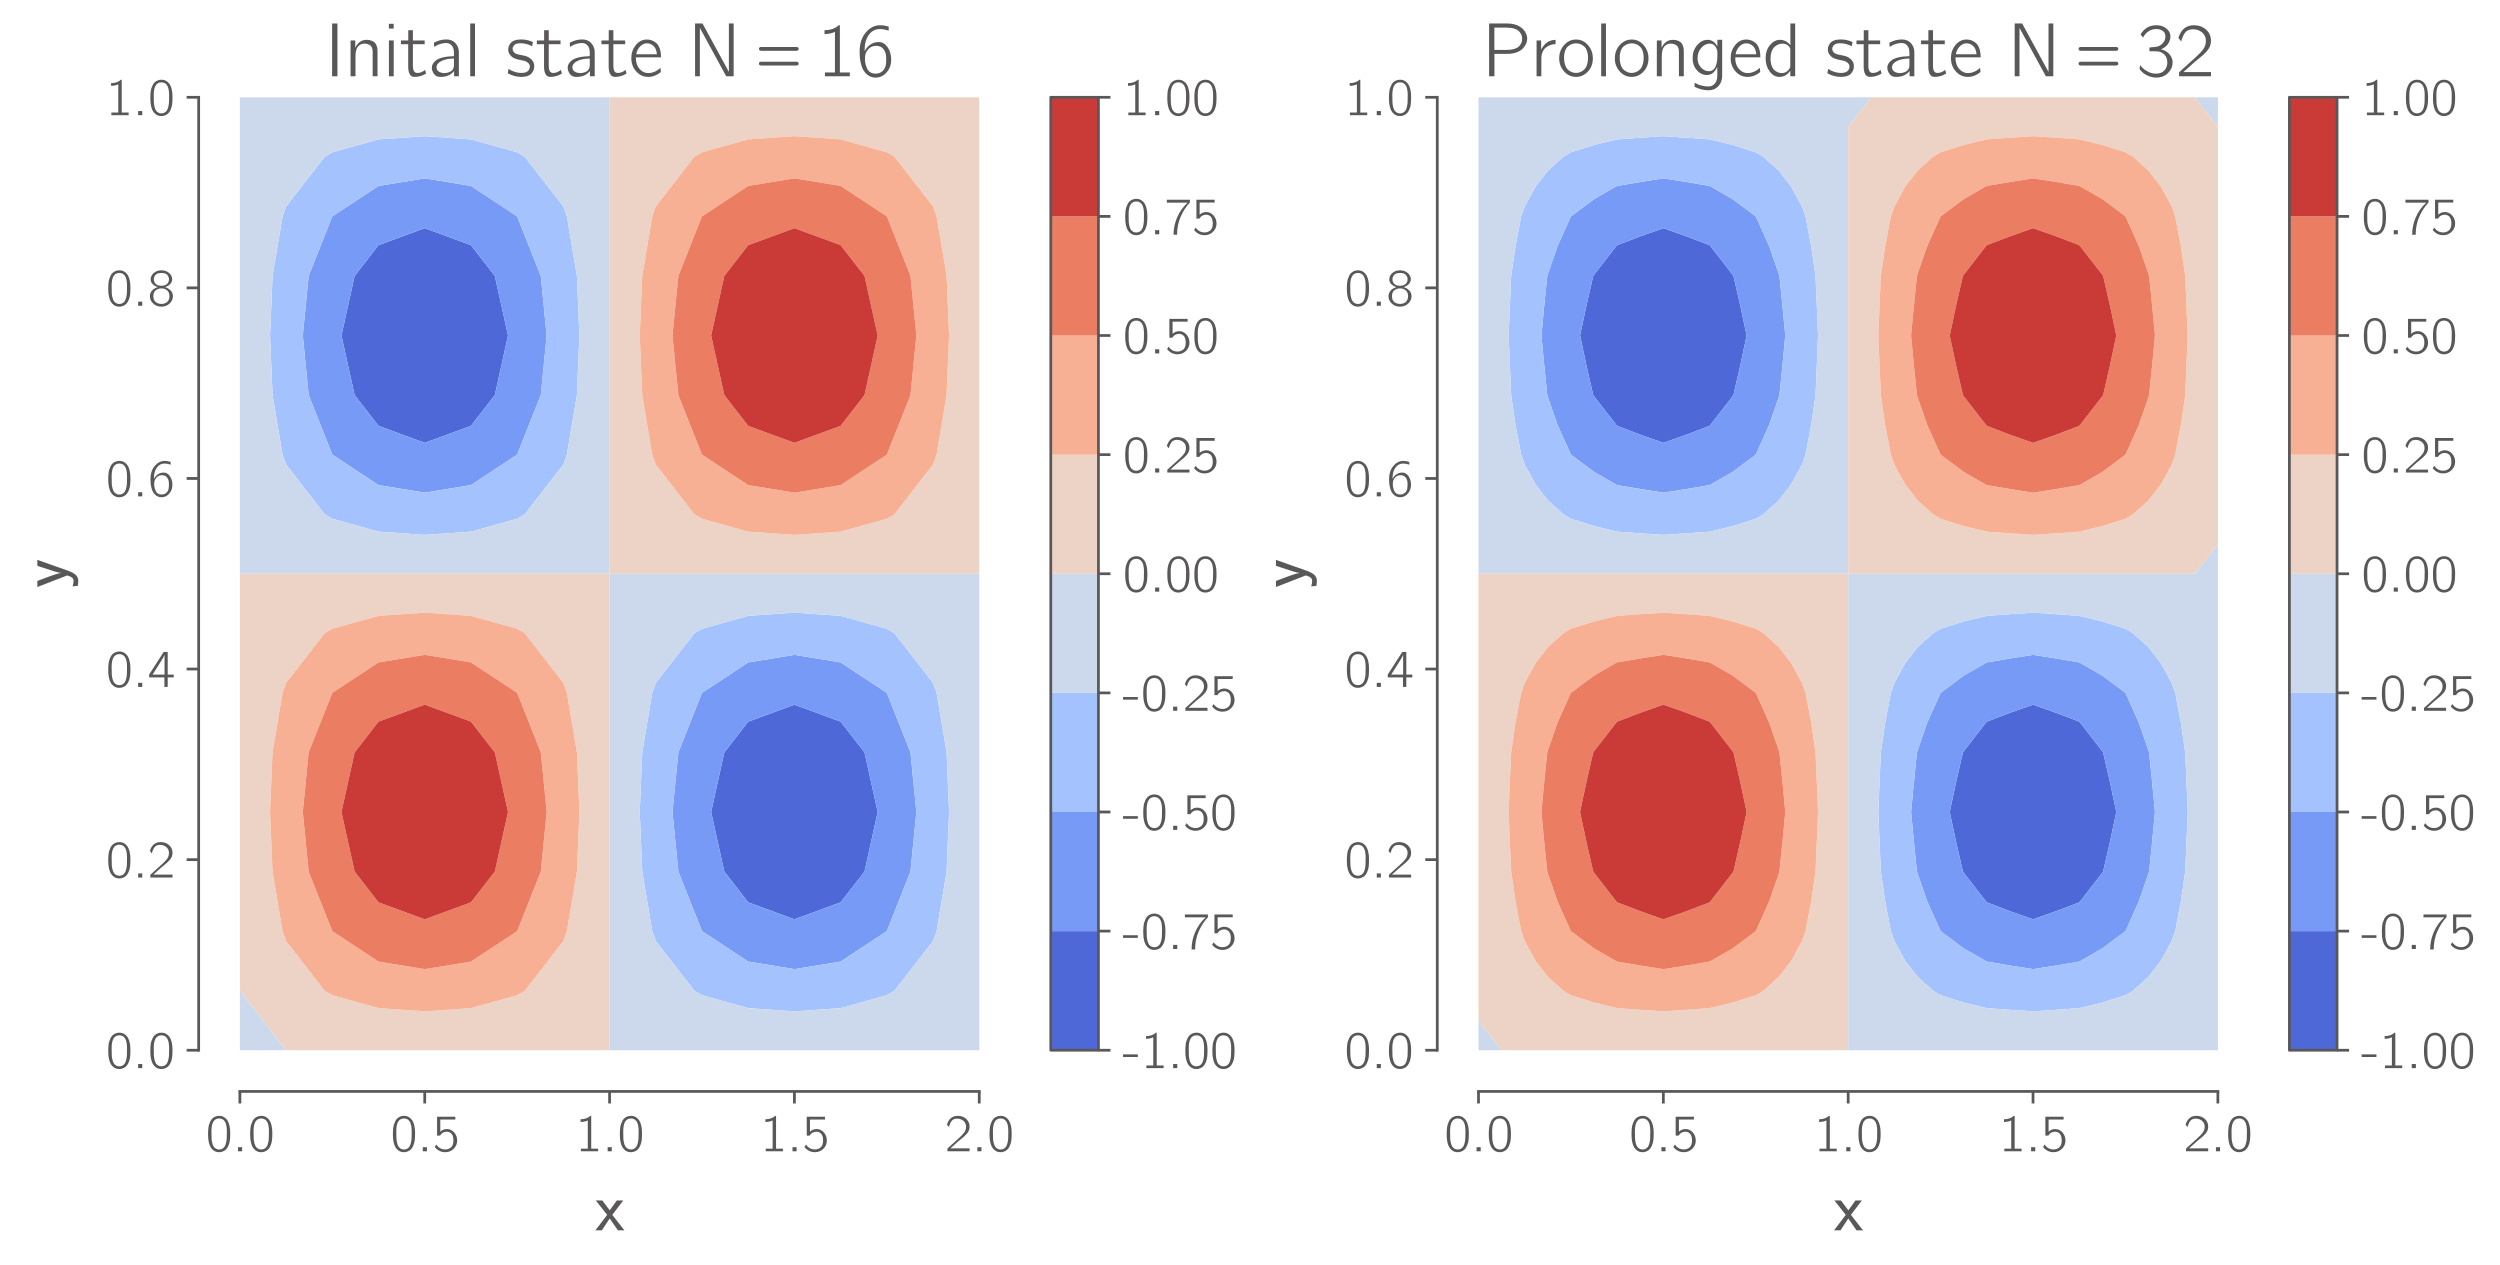 <?xml version="1.0" encoding="utf-8" standalone="no"?>
<!DOCTYPE svg PUBLIC "-//W3C//DTD SVG 1.1//EN"
  "http://www.w3.org/Graphics/SVG/1.1/DTD/svg11.dtd">
<svg xmlns:xlink="http://www.w3.org/1999/xlink" width="727.83pt" height="368.4pt" viewBox="0 0 727.83 368.4" xmlns="http://www.w3.org/2000/svg" version="1.1">
 <defs>
  <style type="text/css">*{stroke-linejoin: round; stroke-linecap: butt}</style>
 </defs>
 <g id="figure_1">
  <g id="patch_1">
   <path d="M 0 368.4 
L 727.83 368.4 
L 727.83 0 
L 0 0 
z
" style="fill: #ffffff"/>
  </g>
  <g id="axes_1">
   <g id="patch_2">
    <path d="M 69.839 305.758 
L 285.093 305.758 
L 285.093 28.32 
L 69.839 28.32 
z
" style="fill: #ffffff"/>
   </g>
   <g id="QuadContourSet_1">
    <path d="M 217.826 262.704 
L 231.279 267.647 
L 244.732 262.704 
L 251.689 253.738 
L 255.524 236.398 
L 251.689 219.058 
L 244.732 210.093 
L 231.279 205.15 
L 217.826 210.093 
L 210.87 219.058 
L 207.034 236.398 
L 210.87 253.738 
z
M 110.199 123.985 
L 123.652 128.928 
L 137.106 123.985 
L 144.062 115.019 
L 147.897 97.679 
L 144.062 80.34 
L 137.106 71.374 
L 123.652 66.431 
L 110.199 71.374 
L 103.243 80.34 
L 99.408 97.679 
L 103.243 115.019 
z
" clip-path="url(#p30a447251d)" style="fill: #4e68d8"/>
    <path d="M 217.826 279.946 
L 231.279 282.147 
L 244.732 279.946 
L 258.186 271.078 
L 258.186 271.078 
L 265.066 253.738 
L 266.774 236.398 
L 265.066 219.058 
L 258.186 201.719 
L 258.186 201.719 
L 244.732 192.851 
L 231.279 190.649 
L 217.826 192.851 
L 204.372 201.719 
L 204.372 201.719 
L 197.492 219.058 
L 195.784 236.398 
L 197.492 253.738 
L 204.372 271.078 
L 204.372 271.078 
z
M 210.87 253.738 
L 207.034 236.398 
L 210.87 219.058 
L 217.826 210.093 
L 231.279 205.15 
L 244.732 210.093 
L 251.689 219.058 
L 255.524 236.398 
L 251.689 253.738 
L 244.732 262.704 
L 231.279 267.647 
L 217.826 262.704 
z
M 110.199 141.227 
L 123.652 143.429 
L 137.106 141.227 
L 150.559 132.359 
L 150.559 132.359 
L 157.439 115.019 
L 159.147 97.679 
L 157.439 80.34 
L 150.559 63 
L 150.559 63 
L 137.106 54.132 
L 123.652 51.93 
L 110.199 54.132 
L 96.746 63 
L 96.746 63 
L 89.866 80.34 
L 88.157 97.679 
L 89.866 115.019 
L 96.746 132.359 
L 96.746 132.359 
z
M 103.243 115.019 
L 99.408 97.679 
L 103.243 80.34 
L 110.199 71.374 
L 123.652 66.431 
L 137.106 71.374 
L 144.062 80.34 
L 147.897 97.679 
L 144.062 115.019 
L 137.106 123.985 
L 123.652 128.928 
L 110.199 123.985 
z
" clip-path="url(#p30a447251d)" style="fill: #779af7"/>
    <path d="M 204.372 289.738 
L 217.826 293.497 
L 231.279 294.43 
L 244.732 293.497 
L 258.186 289.738 
L 260.418 288.418 
L 271.639 273.955 
L 272.663 271.078 
L 275.58 253.738 
L 276.304 236.398 
L 275.58 219.058 
L 272.663 201.719 
L 271.639 198.842 
L 260.418 184.379 
L 258.186 183.059 
L 244.732 179.3 
L 231.279 178.367 
L 217.826 179.3 
L 204.372 183.059 
L 202.14 184.379 
L 190.919 198.842 
L 189.895 201.719 
L 186.979 219.058 
L 186.255 236.398 
L 186.979 253.738 
L 189.895 271.078 
L 190.919 273.955 
L 202.14 288.418 
z
M 204.372 271.078 
L 204.372 271.078 
L 197.492 253.738 
L 195.784 236.398 
L 197.492 219.058 
L 204.372 201.719 
L 204.372 201.719 
L 217.826 192.851 
L 231.279 190.649 
L 244.732 192.851 
L 258.186 201.719 
L 258.186 201.719 
L 265.066 219.058 
L 266.774 236.398 
L 265.066 253.738 
L 258.186 271.078 
L 258.186 271.078 
L 244.732 279.946 
L 231.279 282.147 
L 217.826 279.946 
z
M 96.746 151.019 
L 110.199 154.778 
L 123.652 155.711 
L 137.106 154.778 
L 150.559 151.019 
L 152.791 149.699 
L 164.012 135.236 
L 165.036 132.359 
L 167.953 115.019 
L 168.677 97.679 
L 167.953 80.34 
L 165.036 63 
L 164.012 60.123 
L 152.791 45.66 
L 150.559 44.34 
L 137.106 40.581 
L 123.652 39.648 
L 110.199 40.581 
L 96.746 44.34 
L 94.514 45.66 
L 83.292 60.123 
L 82.268 63 
L 79.352 80.34 
L 78.628 97.679 
L 79.352 115.019 
L 82.268 132.359 
L 83.292 135.236 
L 94.514 149.699 
z
M 96.746 132.359 
L 96.746 132.359 
L 89.866 115.019 
L 88.157 97.679 
L 89.866 80.34 
L 96.746 63 
L 96.746 63 
L 110.199 54.132 
L 123.652 51.93 
L 137.106 54.132 
L 150.559 63 
L 150.559 63 
L 157.439 80.34 
L 159.147 97.679 
L 157.439 115.019 
L 150.559 132.359 
L 150.559 132.359 
L 137.106 141.227 
L 123.652 143.429 
L 110.199 141.227 
z
" clip-path="url(#p30a447251d)" style="fill: #a3c2fe"/>
    <path d="M 83.292 305.758 
L 96.746 305.758 
L 110.199 305.758 
L 123.652 305.758 
L 137.106 305.758 
L 150.559 305.758 
L 164.012 305.758 
L 177.466 305.758 
L 190.919 305.758 
L 204.372 305.758 
L 217.826 305.758 
L 231.279 305.758 
L 244.732 305.758 
L 258.186 305.758 
L 271.639 305.758 
L 285.093 305.758 
L 285.093 288.418 
L 285.093 271.078 
L 285.093 253.738 
L 285.093 236.398 
L 285.093 219.058 
L 285.093 201.719 
L 285.093 184.379 
L 285.093 167.039 
L 285.093 167.039 
L 271.639 167.039 
L 258.186 167.039 
L 244.732 167.039 
L 231.279 167.039 
L 217.826 167.039 
L 204.372 167.039 
L 190.919 167.039 
L 177.466 167.039 
L 177.466 184.379 
L 177.466 201.719 
L 177.466 219.058 
L 177.466 236.398 
L 177.466 253.738 
L 177.466 271.078 
L 177.466 288.418 
L 177.466 305.758 
L 164.012 305.758 
L 150.559 305.758 
L 137.106 305.758 
L 123.652 305.758 
L 110.199 305.758 
L 96.746 305.758 
L 83.292 305.758 
L 69.839 288.418 
L 69.839 271.078 
L 69.839 253.738 
L 69.839 236.398 
L 69.839 219.058 
L 69.839 201.719 
L 69.839 184.379 
L 69.839 167.039 
L 83.292 167.039 
L 96.746 167.039 
L 110.199 167.039 
L 123.652 167.039 
L 137.106 167.039 
L 150.559 167.039 
L 164.012 167.039 
L 177.466 167.039 
L 177.466 149.699 
L 177.466 132.359 
L 177.466 115.019 
L 177.466 97.679 
L 177.466 80.34 
L 177.466 63 
L 177.466 45.66 
L 177.466 28.32 
L 177.466 28.32 
L 164.012 28.32 
L 150.559 28.32 
L 137.106 28.32 
L 123.652 28.32 
L 110.199 28.32 
L 96.746 28.32 
L 83.292 28.32 
L 69.839 28.32 
L 69.839 45.66 
L 69.839 63 
L 69.839 80.34 
L 69.839 97.679 
L 69.839 115.019 
L 69.839 132.359 
L 69.839 149.699 
L 69.839 167.039 
L 69.839 184.379 
L 69.839 201.719 
L 69.839 219.058 
L 69.839 236.398 
L 69.839 253.738 
L 69.839 271.078 
L 69.839 288.418 
L 69.839 305.758 
z
M 202.14 288.418 
L 190.919 273.955 
L 189.895 271.078 
L 186.979 253.738 
L 186.255 236.398 
L 186.979 219.058 
L 189.895 201.719 
L 190.919 198.842 
L 202.14 184.379 
L 204.372 183.059 
L 217.826 179.3 
L 231.279 178.367 
L 244.732 179.3 
L 258.186 183.059 
L 260.418 184.379 
L 271.639 198.842 
L 272.663 201.719 
L 275.58 219.058 
L 276.304 236.398 
L 275.58 253.738 
L 272.663 271.078 
L 271.639 273.955 
L 260.418 288.418 
L 258.186 289.738 
L 244.732 293.497 
L 231.279 294.43 
L 217.826 293.497 
L 204.372 289.738 
z
M 94.514 149.699 
L 83.292 135.236 
L 82.268 132.359 
L 79.352 115.019 
L 78.628 97.679 
L 79.352 80.34 
L 82.268 63 
L 83.292 60.123 
L 94.514 45.66 
L 96.746 44.34 
L 110.199 40.581 
L 123.652 39.648 
L 137.106 40.581 
L 150.559 44.34 
L 152.791 45.66 
L 164.012 60.123 
L 165.036 63 
L 167.953 80.34 
L 168.677 97.679 
L 167.953 115.019 
L 165.036 132.359 
L 164.012 135.236 
L 152.791 149.699 
L 150.559 151.019 
L 137.106 154.778 
L 123.652 155.711 
L 110.199 154.778 
L 96.746 151.019 
z
" clip-path="url(#p30a447251d)" style="fill: #ccd9ed"/>
    <path d="M 83.292 305.758 
L 96.746 305.758 
L 110.199 305.758 
L 123.652 305.758 
L 137.106 305.758 
L 150.559 305.758 
L 164.012 305.758 
L 177.466 305.758 
L 177.466 288.418 
L 177.466 271.078 
L 177.466 253.738 
L 177.466 236.398 
L 177.466 219.058 
L 177.466 201.719 
L 177.466 184.379 
L 177.466 167.039 
L 190.919 167.039 
L 204.372 167.039 
L 217.826 167.039 
L 231.279 167.039 
L 244.732 167.039 
L 258.186 167.039 
L 271.639 167.039 
L 285.093 167.039 
L 285.093 149.699 
L 285.093 132.359 
L 285.093 115.019 
L 285.093 97.679 
L 285.093 80.34 
L 285.093 63 
L 285.093 45.66 
L 285.093 28.32 
L 271.639 28.32 
L 258.186 28.32 
L 244.732 28.32 
L 231.279 28.32 
L 217.826 28.32 
L 204.372 28.32 
L 190.919 28.32 
L 177.466 28.32 
L 177.466 45.66 
L 177.466 63 
L 177.466 80.34 
L 177.466 97.679 
L 177.466 115.019 
L 177.466 132.359 
L 177.466 149.699 
L 177.466 167.039 
L 164.012 167.039 
L 150.559 167.039 
L 137.106 167.039 
L 123.652 167.039 
L 110.199 167.039 
L 96.746 167.039 
L 83.292 167.039 
L 69.839 167.039 
L 69.839 184.379 
L 69.839 201.719 
L 69.839 219.058 
L 69.839 236.398 
L 69.839 253.738 
L 69.839 271.078 
L 69.839 288.418 
z
M 94.514 288.418 
L 83.292 273.955 
L 82.268 271.078 
L 79.352 253.738 
L 78.628 236.398 
L 79.352 219.058 
L 82.268 201.719 
L 83.292 198.842 
L 94.514 184.379 
L 96.746 183.059 
L 110.199 179.3 
L 123.652 178.367 
L 137.106 179.3 
L 150.559 183.059 
L 152.791 184.379 
L 164.012 198.842 
L 165.036 201.719 
L 167.953 219.058 
L 168.677 236.398 
L 167.953 253.738 
L 165.036 271.078 
L 164.012 273.955 
L 152.791 288.418 
L 150.559 289.738 
L 137.106 293.497 
L 123.652 294.43 
L 110.199 293.497 
L 96.746 289.738 
z
M 202.14 149.699 
L 190.919 135.236 
L 189.895 132.359 
L 186.979 115.019 
L 186.255 97.679 
L 186.979 80.34 
L 189.895 63 
L 190.919 60.123 
L 202.14 45.66 
L 204.372 44.34 
L 217.826 40.581 
L 231.279 39.648 
L 244.732 40.581 
L 258.186 44.34 
L 260.418 45.66 
L 271.639 60.123 
L 272.663 63 
L 275.58 80.34 
L 276.304 97.679 
L 275.58 115.019 
L 272.663 132.359 
L 271.639 135.236 
L 260.418 149.699 
L 258.186 151.019 
L 244.732 154.778 
L 231.279 155.711 
L 217.826 154.778 
L 204.372 151.019 
z
" clip-path="url(#p30a447251d)" style="fill: #ecd3c5"/>
    <path d="M 96.746 289.738 
L 110.199 293.497 
L 123.652 294.43 
L 137.106 293.497 
L 150.559 289.738 
L 152.791 288.418 
L 164.012 273.955 
L 165.036 271.078 
L 167.953 253.738 
L 168.677 236.398 
L 167.953 219.058 
L 165.036 201.719 
L 164.012 198.842 
L 152.791 184.379 
L 150.559 183.059 
L 137.106 179.3 
L 123.652 178.367 
L 110.199 179.3 
L 96.746 183.059 
L 94.514 184.379 
L 83.292 198.842 
L 82.268 201.719 
L 79.352 219.058 
L 78.628 236.398 
L 79.352 253.738 
L 82.268 271.078 
L 83.292 273.955 
L 94.514 288.418 
z
M 96.746 271.078 
L 96.746 271.078 
L 89.866 253.738 
L 88.157 236.398 
L 89.866 219.058 
L 96.746 201.719 
L 96.746 201.719 
L 110.199 192.851 
L 123.652 190.649 
L 137.106 192.851 
L 150.559 201.719 
L 150.559 201.719 
L 157.439 219.058 
L 159.147 236.398 
L 157.439 253.738 
L 150.559 271.078 
L 150.559 271.078 
L 137.106 279.946 
L 123.652 282.147 
L 110.199 279.946 
z
M 204.372 151.019 
L 217.826 154.778 
L 231.279 155.711 
L 244.732 154.778 
L 258.186 151.019 
L 260.418 149.699 
L 271.639 135.236 
L 272.663 132.359 
L 275.58 115.019 
L 276.304 97.679 
L 275.58 80.34 
L 272.663 63 
L 271.639 60.123 
L 260.418 45.66 
L 258.186 44.34 
L 244.732 40.581 
L 231.279 39.648 
L 217.826 40.581 
L 204.372 44.34 
L 202.14 45.66 
L 190.919 60.123 
L 189.895 63 
L 186.979 80.34 
L 186.255 97.679 
L 186.979 115.019 
L 189.895 132.359 
L 190.919 135.236 
L 202.14 149.699 
z
M 204.372 132.359 
L 204.372 132.359 
L 197.492 115.019 
L 195.784 97.679 
L 197.492 80.34 
L 204.372 63 
L 204.372 63 
L 217.826 54.132 
L 231.279 51.93 
L 244.732 54.132 
L 258.186 63 
L 258.186 63 
L 265.066 80.34 
L 266.774 97.679 
L 265.066 115.019 
L 258.186 132.359 
L 258.186 132.359 
L 244.732 141.227 
L 231.279 143.429 
L 217.826 141.227 
z
" clip-path="url(#p30a447251d)" style="fill: #f7b093"/>
    <path d="M 110.199 279.946 
L 123.652 282.147 
L 137.106 279.946 
L 150.559 271.078 
L 150.559 271.078 
L 157.439 253.738 
L 159.147 236.398 
L 157.439 219.058 
L 150.559 201.719 
L 150.559 201.719 
L 137.106 192.851 
L 123.652 190.649 
L 110.199 192.851 
L 96.746 201.719 
L 96.746 201.719 
L 89.866 219.058 
L 88.157 236.398 
L 89.866 253.738 
L 96.746 271.078 
L 96.746 271.078 
z
M 103.243 253.738 
L 99.408 236.398 
L 103.243 219.058 
L 110.199 210.093 
L 123.652 205.15 
L 137.106 210.093 
L 144.062 219.058 
L 147.897 236.398 
L 144.062 253.738 
L 137.106 262.704 
L 123.652 267.647 
L 110.199 262.704 
z
M 217.826 141.227 
L 231.279 143.429 
L 244.732 141.227 
L 258.186 132.359 
L 258.186 132.359 
L 265.066 115.019 
L 266.774 97.679 
L 265.066 80.34 
L 258.186 63 
L 258.186 63 
L 244.732 54.132 
L 231.279 51.93 
L 217.826 54.132 
L 204.372 63 
L 204.372 63 
L 197.492 80.34 
L 195.784 97.679 
L 197.492 115.019 
L 204.372 132.359 
L 204.372 132.359 
z
M 210.87 115.019 
L 207.034 97.679 
L 210.87 80.34 
L 217.826 71.374 
L 231.279 66.431 
L 244.732 71.374 
L 251.689 80.34 
L 255.524 97.679 
L 251.689 115.019 
L 244.732 123.985 
L 231.279 128.928 
L 217.826 123.985 
z
" clip-path="url(#p30a447251d)" style="fill: #eb7d62"/>
    <path d="M 110.199 262.704 
L 123.652 267.647 
L 137.106 262.704 
L 144.062 253.738 
L 147.897 236.398 
L 144.062 219.058 
L 137.106 210.093 
L 123.652 205.15 
L 110.199 210.093 
L 103.243 219.058 
L 99.408 236.398 
L 103.243 253.738 
z
M 217.826 123.985 
L 231.279 128.928 
L 244.732 123.985 
L 251.689 115.019 
L 255.524 97.679 
L 251.689 80.34 
L 244.732 71.374 
L 231.279 66.431 
L 217.826 71.374 
L 210.87 80.34 
L 207.034 97.679 
L 210.87 115.019 
z
" clip-path="url(#p30a447251d)" style="fill: #ca3b37"/>
   </g>
   <g id="matplotlib.axis_1">
    <g id="xtick_1">
     <g id="line2d_1">
      <defs>
       <path id="m0bb479eeb9" d="M 0 0 
L 0 3.5 
" style="stroke: #5a5758; stroke-width: 0.8"/>
      </defs>
      <g>
       <use xlink:href="#m0bb479eeb9" x="69.839" y="317.758" style="fill: #5a5758; stroke: #5a5758; stroke-width: 0.8"/>
      </g>
     </g>
     <g id="text_1">
      <!-- 0.0 -->
      <g style="fill: #5a5758" transform="translate(59.778 335.178) scale(0.15 -0.15)">
       <defs>
        <path id="CMUBright-Roman-30" d="M 333 1984 
L 333 2086 
Q 333 2291 339 2438 
Q 346 2586 371 2832 
Q 397 3078 461 3267 
Q 525 3456 621 3657 
Q 717 3859 880 4006 
Q 1043 4154 1261 4230 
Q 1446 4301 1677 4301 
Q 1856 4301 2025 4256 
Q 2195 4211 2380 4070 
Q 2566 3930 2704 3709 
Q 2842 3488 2931 3104 
Q 3021 2720 3021 2214 
Q 3021 1683 2982 1347 
Q 2944 1011 2803 685 
Q 2618 250 2307 70 
Q 1997 -109 1677 -109 
Q 1498 -109 1328 -64 
Q 1158 -19 972 121 
Q 787 262 649 483 
Q 512 704 422 1091 
Q 333 1478 333 1984 
z
M 742 2413 
Q 742 2374 745 2326 
Q 749 2278 749 2272 
L 749 2150 
Q 749 1779 758 1548 
Q 768 1318 838 1014 
Q 909 710 1037 538 
Q 1286 218 1677 218 
Q 2086 218 2330 557 
Q 2451 730 2518 1037 
Q 2586 1344 2595 1568 
Q 2605 1792 2605 2163 
L 2605 2272 
Q 2605 2278 2608 2323 
Q 2611 2368 2611 2406 
Q 2611 3302 2336 3661 
Q 2099 3981 1677 3981 
Q 1242 3981 1005 3642 
Q 742 3264 742 2413 
z
" transform="scale(0.016)"/>
        <path id="CMUBright-Roman-2e" d="M 678 0 
L 678 499 
L 1178 499 
L 1178 0 
L 678 0 
z
" transform="scale(0.016)"/>
       </defs>
       <use xlink:href="#CMUBright-Roman-30"/>
       <use xlink:href="#CMUBright-Roman-2e" x="52.5"/>
       <use xlink:href="#CMUBright-Roman-30" x="81.7"/>
      </g>
     </g>
    </g>
    <g id="xtick_2">
     <g id="line2d_2">
      <g>
       <use xlink:href="#m0bb479eeb9" x="123.652" y="317.758" style="fill: #5a5758; stroke: #5a5758; stroke-width: 0.8"/>
      </g>
     </g>
     <g id="text_2">
      <!-- 0.5 -->
      <g style="fill: #5a5758" transform="translate(113.591 335.178) scale(0.15 -0.15)">
       <defs>
        <path id="CMUBright-Roman-35" d="M 301 518 
L 486 819 
Q 896 224 1581 224 
Q 1971 224 2268 473 
Q 2566 723 2566 1312 
Q 2566 1626 2489 1846 
Q 2413 2067 2285 2176 
Q 2157 2285 2032 2329 
Q 1907 2374 1773 2374 
Q 1210 2374 941 1901 
L 582 1901 
L 582 4192 
L 2797 4192 
L 2797 3853 
L 973 3853 
L 973 2381 
Q 1325 2701 1779 2701 
Q 2285 2701 2653 2291 
Q 3021 1882 3021 1306 
Q 3021 723 2601 307 
Q 2182 -109 1574 -109 
Q 813 -109 301 518 
z
" transform="scale(0.016)"/>
       </defs>
       <use xlink:href="#CMUBright-Roman-30"/>
       <use xlink:href="#CMUBright-Roman-2e" x="52.5"/>
       <use xlink:href="#CMUBright-Roman-35" x="81.7"/>
      </g>
     </g>
    </g>
    <g id="xtick_3">
     <g id="line2d_3">
      <g>
       <use xlink:href="#m0bb479eeb9" x="177.466" y="317.758" style="fill: #5a5758; stroke: #5a5758; stroke-width: 0.8"/>
      </g>
     </g>
     <g id="text_3">
      <!-- 1.0 -->
      <g style="fill: #5a5758" transform="translate(167.405 335.178) scale(0.15 -0.15)">
       <defs>
        <path id="CMUBright-Roman-31" d="M 672 3558 
L 672 3885 
Q 1427 3885 1862 4301 
L 1965 4301 
L 1965 320 
L 2803 320 
L 2803 0 
L 710 0 
L 710 320 
L 1549 320 
L 1549 3744 
Q 1178 3558 672 3558 
z
" transform="scale(0.016)"/>
       </defs>
       <use xlink:href="#CMUBright-Roman-31"/>
       <use xlink:href="#CMUBright-Roman-2e" x="52.5"/>
       <use xlink:href="#CMUBright-Roman-30" x="81.7"/>
      </g>
     </g>
    </g>
    <g id="xtick_4">
     <g id="line2d_4">
      <g>
       <use xlink:href="#m0bb479eeb9" x="231.279" y="317.758" style="fill: #5a5758; stroke: #5a5758; stroke-width: 0.8"/>
      </g>
     </g>
     <g id="text_4">
      <!-- 1.5 -->
      <g style="fill: #5a5758" transform="translate(221.218 335.178) scale(0.15 -0.15)">
       <use xlink:href="#CMUBright-Roman-31"/>
       <use xlink:href="#CMUBright-Roman-2e" x="52.5"/>
       <use xlink:href="#CMUBright-Roman-35" x="81.7"/>
      </g>
     </g>
    </g>
    <g id="xtick_5">
     <g id="line2d_5">
      <g>
       <use xlink:href="#m0bb479eeb9" x="285.093" y="317.758" style="fill: #5a5758; stroke: #5a5758; stroke-width: 0.8"/>
      </g>
     </g>
     <g id="text_5">
      <!-- 2.0 -->
      <g style="fill: #5a5758" transform="translate(275.031 335.178) scale(0.15 -0.15)">
       <defs>
        <path id="CMUBright-Roman-32" d="M 275 3226 
Q 595 4301 1587 4301 
L 1594 4301 
Q 2214 4294 2617 3923 
Q 3021 3552 3021 2989 
Q 3021 2746 2937 2531 
Q 2854 2317 2668 2115 
Q 2483 1914 2384 1821 
Q 2285 1728 2061 1549 
Q 1754 1299 1642 1203 
Q 1530 1107 698 358 
L 3021 358 
L 3021 0 
L 333 0 
L 333 339 
L 1683 1562 
Q 2144 1965 2368 2278 
Q 2592 2592 2592 2982 
Q 2592 3418 2278 3690 
Q 1965 3962 1498 3962 
Q 1069 3962 854 3693 
Q 640 3424 512 2938 
L 275 3226 
z
" transform="scale(0.016)"/>
       </defs>
       <use xlink:href="#CMUBright-Roman-32"/>
       <use xlink:href="#CMUBright-Roman-2e" x="52.5"/>
       <use xlink:href="#CMUBright-Roman-30" x="81.7"/>
      </g>
     </g>
    </g>
    <g id="text_6">
     <!-- x -->
     <g style="fill: #5a5758" transform="translate(173.344 358.193) scale(0.18 -0.18)">
      <defs>
       <path id="CMUBright-SemiBold-78" d="M 0 0 
L 1184 1562 
L 1184 1568 
L 38 3021 
L 698 3021 
L 1446 2022 
L 2163 3021 
L 2816 3021 
L 1709 1568 
L 1709 1562 
L 2931 0 
L 2272 0 
L 1446 1197 
L 1440 1197 
L 653 0 
L 0 0 
z
" transform="scale(0.016)"/>
      </defs>
      <use xlink:href="#CMUBright-SemiBold-78"/>
     </g>
    </g>
   </g>
   <g id="matplotlib.axis_2">
    <g id="ytick_1">
     <g id="line2d_6">
      <defs>
       <path id="m00cf2dd324" d="M 0 0 
L -3.5 0 
" style="stroke: #5a5758; stroke-width: 0.8"/>
      </defs>
      <g>
       <use xlink:href="#m00cf2dd324" x="57.839" y="305.758" style="fill: #5a5758; stroke: #5a5758; stroke-width: 0.8"/>
      </g>
     </g>
     <g id="text_7">
      <!-- 0.0 -->
      <g style="fill: #5a5758" transform="translate(30.717 310.968) scale(0.15 -0.15)">
       <use xlink:href="#CMUBright-Roman-30"/>
       <use xlink:href="#CMUBright-Roman-2e" x="52.5"/>
       <use xlink:href="#CMUBright-Roman-30" x="81.7"/>
      </g>
     </g>
    </g>
    <g id="ytick_2">
     <g id="line2d_7">
      <g>
       <use xlink:href="#m00cf2dd324" x="57.839" y="250.27" style="fill: #5a5758; stroke: #5a5758; stroke-width: 0.8"/>
      </g>
     </g>
     <g id="text_8">
      <!-- 0.2 -->
      <g style="fill: #5a5758" transform="translate(30.717 255.481) scale(0.15 -0.15)">
       <use xlink:href="#CMUBright-Roman-30"/>
       <use xlink:href="#CMUBright-Roman-2e" x="52.5"/>
       <use xlink:href="#CMUBright-Roman-32" x="81.7"/>
      </g>
     </g>
    </g>
    <g id="ytick_3">
     <g id="line2d_8">
      <g>
       <use xlink:href="#m00cf2dd324" x="57.839" y="194.783" style="fill: #5a5758; stroke: #5a5758; stroke-width: 0.8"/>
      </g>
     </g>
     <g id="text_9">
      <!-- 0.4 -->
      <g style="fill: #5a5758" transform="translate(30.717 199.993) scale(0.15 -0.15)">
       <defs>
        <path id="CMUBright-Roman-34" d="M 186 1158 
L 186 1504 
L 1952 4250 
L 2438 4250 
L 2438 1498 
L 3168 1498 
L 3168 1158 
L 2438 1158 
L 2438 0 
L 2035 0 
L 2035 1158 
L 186 1158 
z
M 602 1498 
L 2054 1498 
L 2054 3885 
Q 1971 3667 1606 3085 
L 602 1498 
z
" transform="scale(0.016)"/>
       </defs>
       <use xlink:href="#CMUBright-Roman-30"/>
       <use xlink:href="#CMUBright-Roman-2e" x="52.5"/>
       <use xlink:href="#CMUBright-Roman-34" x="81.7"/>
      </g>
     </g>
    </g>
    <g id="ytick_4">
     <g id="line2d_9">
      <g>
       <use xlink:href="#m00cf2dd324" x="57.839" y="139.295" style="fill: #5a5758; stroke: #5a5758; stroke-width: 0.8"/>
      </g>
     </g>
     <g id="text_10">
      <!-- 0.6 -->
      <g style="fill: #5a5758" transform="translate(30.717 144.505) scale(0.15 -0.15)">
       <defs>
        <path id="CMUBright-Roman-36" d="M 346 2061 
Q 346 3072 864 3686 
Q 1382 4301 2074 4301 
L 2086 4301 
Q 2426 4301 2797 4179 
L 2797 3846 
Q 2374 3981 2074 3981 
L 2061 3981 
Q 1478 3981 1123 3491 
Q 768 3002 768 2208 
Q 768 2195 771 2166 
Q 774 2138 774 2125 
Q 928 2445 1238 2665 
Q 1549 2886 1952 2886 
Q 2387 2886 2682 2483 
Q 3008 2029 3008 1408 
Q 3008 768 2618 326 
Q 2240 -109 1690 -109 
Q 1510 -109 1340 -57 
Q 1171 -6 985 141 
Q 800 288 662 521 
Q 525 755 435 1152 
Q 346 1549 346 2061 
z
M 794 1389 
Q 813 1171 854 1004 
Q 896 838 985 643 
Q 1075 448 1254 336 
Q 1434 224 1690 224 
Q 2138 224 2381 550 
Q 2515 736 2550 921 
Q 2586 1107 2586 1434 
Q 2586 1645 2573 1776 
Q 2560 1907 2480 2089 
Q 2400 2272 2253 2400 
Q 2054 2566 1728 2566 
Q 1325 2566 1062 2265 
Q 800 1965 800 1555 
Q 800 1440 806 1389 
L 794 1389 
z
" transform="scale(0.016)"/>
       </defs>
       <use xlink:href="#CMUBright-Roman-30"/>
       <use xlink:href="#CMUBright-Roman-2e" x="52.5"/>
       <use xlink:href="#CMUBright-Roman-36" x="81.7"/>
      </g>
     </g>
    </g>
    <g id="ytick_5">
     <g id="line2d_10">
      <g>
       <use xlink:href="#m00cf2dd324" x="57.839" y="83.808" style="fill: #5a5758; stroke: #5a5758; stroke-width: 0.8"/>
      </g>
     </g>
     <g id="text_11">
      <!-- 0.8 -->
      <g style="fill: #5a5758" transform="translate(30.717 89.018) scale(0.15 -0.15)">
       <defs>
        <path id="CMUBright-Roman-38" d="M 275 1158 
Q 275 1517 518 1817 
Q 762 2118 1248 2266 
Q 909 2349 640 2598 
Q 371 2848 371 3206 
Q 371 3642 745 3971 
Q 1120 4301 1677 4301 
Q 2221 4301 2601 3981 
Q 2982 3661 2982 3213 
Q 2982 2918 2787 2684 
Q 2592 2451 2285 2323 
L 2099 2266 
Q 2464 2176 2768 1885 
Q 3072 1594 3072 1158 
Q 3072 646 2665 268 
Q 2259 -109 1670 -109 
Q 1075 -109 675 275 
Q 275 659 275 1158 
z
M 698 1158 
Q 698 704 970 464 
Q 1242 224 1670 224 
Q 2118 224 2384 470 
Q 2650 717 2650 1165 
Q 2650 1619 2371 1862 
Q 2093 2106 1670 2106 
Q 1280 2106 989 1878 
Q 698 1651 698 1158 
z
M 755 3206 
Q 755 2886 982 2656 
Q 1210 2426 1670 2426 
Q 2093 2426 2342 2634 
Q 2592 2842 2592 3206 
Q 2592 3507 2387 3744 
Q 2182 3981 1683 3981 
Q 1171 3981 963 3744 
Q 755 3507 755 3206 
z
" transform="scale(0.016)"/>
       </defs>
       <use xlink:href="#CMUBright-Roman-30"/>
       <use xlink:href="#CMUBright-Roman-2e" x="52.5"/>
       <use xlink:href="#CMUBright-Roman-38" x="81.7"/>
      </g>
     </g>
    </g>
    <g id="ytick_6">
     <g id="line2d_11">
      <g>
       <use xlink:href="#m00cf2dd324" x="57.839" y="28.32" style="fill: #5a5758; stroke: #5a5758; stroke-width: 0.8"/>
      </g>
     </g>
     <g id="text_12">
      <!-- 1.0 -->
      <g style="fill: #5a5758" transform="translate(30.717 33.53) scale(0.15 -0.15)">
       <use xlink:href="#CMUBright-Roman-31"/>
       <use xlink:href="#CMUBright-Roman-2e" x="52.5"/>
       <use xlink:href="#CMUBright-Roman-30" x="81.7"/>
      </g>
     </g>
    </g>
    <g id="text_13">
     <!-- y -->
     <g style="fill: #5a5758" transform="translate(19.567 171.161) rotate(-90) scale(0.18 -0.18)">
      <defs>
       <path id="CMUBright-SemiBold-79" d="M 90 3021 
L 704 3021 
Q 1344 1344 1440 979 
Q 1485 787 1510 614 
Q 1536 979 2138 2733 
Q 2208 2925 2240 3021 
L 2835 3021 
L 1722 -128 
Q 1562 -576 1331 -848 
Q 1101 -1120 685 -1120 
Q 538 -1120 205 -1075 
L 154 -544 
Q 480 -640 691 -640 
Q 749 -640 797 -630 
Q 845 -621 883 -608 
Q 922 -595 960 -563 
Q 998 -531 1020 -512 
Q 1043 -493 1075 -441 
Q 1107 -390 1120 -368 
Q 1133 -346 1158 -282 
Q 1184 -218 1193 -195 
Q 1203 -173 1228 -96 
Q 1254 -19 1261 0 
L 90 3021 
z
" transform="scale(0.016)"/>
      </defs>
      <use xlink:href="#CMUBright-SemiBold-79"/>
     </g>
    </g>
   </g>
   <g id="patch_3">
    <path d="M 57.839 305.758 
L 57.839 28.32 
" style="fill: none; stroke: #5a5758; stroke-width: 0.8; stroke-linejoin: miter; stroke-linecap: square"/>
   </g>
   <g id="patch_4">
    <path d="M 69.839 317.758 
L 285.093 317.758 
" style="fill: none; stroke: #5a5758; stroke-width: 0.8; stroke-linejoin: miter; stroke-linecap: square"/>
   </g>
   <g id="text_14">
    <!-- Inital state $N=16$ -->
    <g style="fill: #5a5758" transform="translate(94.522 22.32) scale(0.216 -0.216)">
     <defs>
      <path id="CMUBright-Roman-49" d="M 627 0 
L 627 4448 
L 1075 4448 
L 1075 0 
L 627 0 
z
" transform="scale(0.016)"/>
      <path id="CMUBright-Roman-6e" d="M 512 0 
L 512 3021 
L 909 3021 
L 909 2400 
Q 1030 2682 1273 2877 
Q 1517 3072 1869 3072 
Q 2125 3072 2307 2992 
Q 2490 2912 2579 2809 
Q 2669 2707 2720 2540 
Q 2771 2374 2777 2272 
Q 2784 2170 2784 2016 
L 2784 0 
L 2374 0 
L 2374 1990 
Q 2374 2106 2371 2176 
Q 2368 2246 2329 2368 
Q 2291 2490 2220 2563 
Q 2150 2637 2006 2694 
Q 1862 2752 1658 2752 
Q 1370 2752 1149 2518 
Q 928 2285 928 1677 
L 928 0 
L 512 0 
z
" transform="scale(0.016)"/>
      <path id="CMUBright-Roman-69" d="M 509 4019 
L 509 4422 
L 912 4422 
L 912 4019 
L 509 4019 
z
M 512 0 
L 512 3021 
L 915 3021 
L 915 0 
L 512 0 
z
" transform="scale(0.016)"/>
      <path id="CMUBright-Roman-74" d="M 122 2701 
L 122 3021 
L 736 3021 
L 736 3885 
L 1126 3885 
L 1126 3021 
L 2118 3021 
L 2118 2701 
L 1126 2701 
L 1126 883 
Q 1126 282 1491 282 
Q 1568 282 1638 291 
Q 1709 301 1769 323 
Q 1830 346 1878 365 
Q 1926 384 1974 416 
Q 2022 448 2048 464 
Q 2074 480 2109 512 
Q 2144 544 2150 544 
L 2234 230 
Q 1779 -51 1261 -51 
Q 730 -51 730 838 
L 730 2701 
L 122 2701 
z
" transform="scale(0.016)"/>
      <path id="CMUBright-Roman-61" d="M 352 736 
Q 352 896 435 1046 
Q 518 1197 707 1347 
Q 896 1498 1283 1590 
Q 1670 1683 2214 1696 
L 2214 1965 
Q 2214 2381 2042 2579 
Q 1856 2803 1568 2803 
Q 1331 2803 1107 2736 
Q 883 2669 809 2624 
Q 736 2579 557 2470 
L 525 2829 
Q 1043 3104 1574 3104 
Q 2054 3104 2326 2806 
Q 2598 2509 2624 2144 
L 2630 1926 
L 2630 0 
L 2227 0 
L 2227 442 
Q 1830 -51 1107 -51 
L 1062 -51 
Q 710 -51 531 205 
Q 352 461 352 736 
z
M 749 749 
Q 749 518 950 393 
Q 1152 269 1408 269 
Q 1523 269 1644 297 
Q 1766 326 1904 390 
Q 2042 454 2128 595 
Q 2214 736 2214 928 
L 2214 1498 
Q 1568 1491 1158 1286 
Q 749 1082 749 749 
z
" transform="scale(0.016)"/>
      <path id="CMUBright-Roman-6c" d="M 512 0 
L 512 4448 
L 915 4448 
L 915 0 
L 512 0 
z
" transform="scale(0.016)"/>
      <path id="CMUBright-Roman-20" transform="scale(0.016)"/>
      <path id="CMUBright-Roman-73" d="M 186 250 
L 250 621 
Q 787 282 1325 282 
Q 1715 282 1881 442 
Q 2048 602 2048 806 
Q 2048 998 1910 1120 
Q 1773 1242 1606 1299 
Q 1536 1318 1235 1372 
Q 934 1427 726 1523 
Q 518 1619 371 1818 
Q 224 2022 224 2253 
Q 224 2400 272 2531 
Q 320 2662 429 2800 
Q 538 2938 765 3021 
Q 992 3104 1312 3104 
L 1331 3104 
Q 1818 3104 2304 2886 
L 2240 2534 
Q 1747 2784 1267 2784 
Q 890 2784 742 2633 
Q 595 2483 595 2304 
Q 595 2163 697 2038 
Q 800 1914 998 1856 
Q 1037 1843 1344 1782 
Q 1651 1722 1760 1683 
Q 2029 1587 2224 1372 
Q 2419 1158 2419 845 
Q 2419 499 2172 224 
Q 1926 -51 1331 -51 
Q 736 -51 186 250 
z
" transform="scale(0.016)"/>
      <path id="CMUBright-Roman-65" d="M 269 1536 
Q 269 2163 646 2630 
Q 1024 3098 1587 3098 
Q 1786 3098 1968 3037 
Q 2150 2976 2342 2829 
Q 2534 2682 2652 2365 
Q 2771 2048 2771 1600 
L 653 1600 
L 653 1549 
Q 653 966 966 617 
Q 1280 269 1690 269 
Q 2234 269 2726 710 
L 2758 358 
Q 2266 -51 1690 -51 
Q 1101 -51 685 406 
Q 269 864 269 1536 
z
M 685 1856 
L 2426 1856 
Q 2381 2342 2134 2560 
Q 1888 2778 1587 2778 
Q 1261 2778 1008 2515 
Q 755 2253 685 1856 
z
" transform="scale(0.016)"/>
      <path id="CMUBright-Roman-4e" d="M 640 0 
L 640 4448 
L 1267 4448 
L 3488 371 
L 3488 4448 
L 3891 4448 
L 3891 0 
L 3264 0 
L 1043 4077 
L 1043 0 
L 640 0 
z
" transform="scale(0.016)"/>
      <path id="CMUBright-Roman-3d" d="M 378 1062 
Q 378 1229 576 1229 
L 3533 1229 
Q 3725 1222 3725 1062 
Q 3725 909 3514 909 
L 589 909 
Q 378 909 378 1062 
z
M 378 2304 
Q 378 2470 582 2470 
L 3533 2470 
Q 3725 2464 3725 2304 
Q 3725 2150 3514 2150 
L 589 2150 
Q 378 2150 378 2304 
z
" transform="scale(0.016)"/>
     </defs>
     <use xlink:href="#CMUBright-Roman-49" transform="translate(0 0.5)"/>
     <use xlink:href="#CMUBright-Roman-6e" transform="translate(26.7 0.5)"/>
     <use xlink:href="#CMUBright-Roman-69" transform="translate(78.4 0.5)"/>
     <use xlink:href="#CMUBright-Roman-74" transform="translate(100.9 0.5)"/>
     <use xlink:href="#CMUBright-Roman-61" transform="translate(138.8 0.5)"/>
     <use xlink:href="#CMUBright-Roman-6c" transform="translate(188 0.5)"/>
     <use xlink:href="#CMUBright-Roman-20" transform="translate(210.5 0.5)"/>
     <use xlink:href="#CMUBright-Roman-73" transform="translate(243.8 0.5)"/>
     <use xlink:href="#CMUBright-Roman-74" transform="translate(284 0.5)"/>
     <use xlink:href="#CMUBright-Roman-61" transform="translate(321.9 0.5)"/>
     <use xlink:href="#CMUBright-Roman-74" transform="translate(371.1 0.5)"/>
     <use xlink:href="#CMUBright-Roman-65" transform="translate(409 0.5)"/>
     <use xlink:href="#CMUBright-Roman-20" transform="translate(455.7 0.5)"/>
     <use xlink:href="#CMUBright-Roman-4e" transform="translate(489 0.5)"/>
     <use xlink:href="#CMUBright-Roman-3d" transform="translate(579.282 0.5)"/>
     <use xlink:href="#CMUBright-Roman-31" transform="translate(662.965 0.5)"/>
     <use xlink:href="#CMUBright-Roman-36" transform="translate(715.465 0.5)"/>
    </g>
   </g>
  </g>
  <g id="axes_2">
   <g id="patch_5">
    <path d="M 430.439 305.758 
L 645.692 305.758 
L 645.692 28.32 
L 430.439 28.32 
z
" style="fill: #ffffff"/>
   </g>
   <g id="QuadContourSet_2">
    <path d="M 578.426 262.704 
L 585.152 265.273 
L 591.879 267.647 
L 598.606 265.273 
L 605.332 262.704 
L 605.592 262.408 
L 612.059 254.073 
L 612.288 253.738 
L 614.282 245.068 
L 616.124 236.398 
L 614.282 227.728 
L 612.288 219.058 
L 612.059 218.723 
L 605.592 210.388 
L 605.332 210.093 
L 598.606 207.523 
L 591.879 205.15 
L 585.152 207.523 
L 578.426 210.093 
L 578.165 210.388 
L 571.699 218.723 
L 571.469 219.058 
L 569.476 227.728 
L 567.634 236.398 
L 569.476 245.068 
L 571.469 253.738 
L 571.699 254.073 
L 578.165 262.408 
z
M 470.799 123.985 
L 477.525 126.554 
L 484.252 128.928 
L 490.979 126.554 
L 497.705 123.985 
L 497.966 123.689 
L 504.432 115.354 
L 504.662 115.019 
L 506.655 106.349 
L 508.497 97.679 
L 506.655 89.009 
L 504.662 80.34 
L 504.432 80.004 
L 497.966 71.67 
L 497.705 71.374 
L 490.979 68.804 
L 484.252 66.431 
L 477.525 68.804 
L 470.799 71.374 
L 470.539 71.67 
L 464.072 80.004 
L 463.843 80.34 
L 461.849 89.009 
L 460.007 97.679 
L 461.849 106.349 
L 463.843 115.019 
L 464.072 115.354 
L 470.539 123.689 
z
" clip-path="url(#p46cae830ad)" style="fill: #4e68d8"/>
    <path d="M 578.426 279.946 
L 585.152 281.09 
L 591.879 282.147 
L 598.606 281.09 
L 605.332 279.946 
L 605.721 279.748 
L 612.059 276.101 
L 618.786 271.078 
L 618.786 271.078 
L 622.683 262.408 
L 625.512 254.24 
L 625.666 253.738 
L 626.554 245.068 
L 627.374 236.398 
L 626.554 227.728 
L 625.666 219.058 
L 625.512 218.557 
L 622.683 210.388 
L 618.786 201.719 
L 618.786 201.719 
L 612.059 196.695 
L 605.721 193.049 
L 605.332 192.851 
L 598.606 191.706 
L 591.879 190.649 
L 585.152 191.706 
L 578.426 192.851 
L 578.036 193.049 
L 571.699 196.695 
L 564.972 201.719 
L 564.972 201.719 
L 561.075 210.388 
L 558.246 218.557 
L 558.092 219.058 
L 557.204 227.728 
L 556.384 236.398 
L 557.204 245.068 
L 558.092 253.738 
L 558.246 254.24 
L 561.075 262.408 
L 564.972 271.078 
L 564.972 271.078 
L 571.699 276.101 
L 578.036 279.748 
z
M 578.165 262.408 
L 571.699 254.073 
L 571.469 253.738 
L 569.476 245.068 
L 567.634 236.398 
L 569.476 227.728 
L 571.469 219.058 
L 571.699 218.723 
L 578.165 210.388 
L 578.426 210.093 
L 585.152 207.523 
L 591.879 205.15 
L 598.606 207.523 
L 605.332 210.093 
L 605.592 210.388 
L 612.059 218.723 
L 612.288 219.058 
L 614.282 227.728 
L 616.124 236.398 
L 614.282 245.068 
L 612.288 253.738 
L 612.059 254.073 
L 605.592 262.408 
L 605.332 262.704 
L 598.606 265.273 
L 591.879 267.647 
L 585.152 265.273 
L 578.426 262.704 
z
M 470.799 141.227 
L 477.525 142.371 
L 484.252 143.429 
L 490.979 142.371 
L 497.705 141.227 
L 498.095 141.029 
L 504.432 137.382 
L 511.159 132.359 
L 511.159 132.359 
L 515.056 123.689 
L 517.885 115.521 
L 518.039 115.019 
L 518.927 106.349 
L 519.747 97.679 
L 518.927 89.009 
L 518.039 80.34 
L 517.885 79.838 
L 515.056 71.67 
L 511.159 63 
L 511.159 63 
L 504.432 57.977 
L 498.095 54.33 
L 497.705 54.132 
L 490.979 52.988 
L 484.252 51.93 
L 477.525 52.988 
L 470.799 54.132 
L 470.41 54.33 
L 464.072 57.977 
L 457.345 63 
L 457.345 63 
L 453.448 71.67 
L 450.619 79.838 
L 450.465 80.34 
L 449.577 89.009 
L 448.757 97.679 
L 449.577 106.349 
L 450.465 115.019 
L 450.619 115.521 
L 453.448 123.689 
L 457.345 132.359 
L 457.345 132.359 
L 464.072 137.382 
L 470.41 141.029 
z
M 470.539 123.689 
L 464.072 115.354 
L 463.843 115.019 
L 461.849 106.349 
L 460.007 97.679 
L 461.849 89.009 
L 463.843 80.34 
L 464.072 80.004 
L 470.539 71.67 
L 470.799 71.374 
L 477.525 68.804 
L 484.252 66.431 
L 490.979 68.804 
L 497.705 71.374 
L 497.966 71.67 
L 504.432 80.004 
L 504.662 80.34 
L 506.655 89.009 
L 508.497 97.679 
L 506.655 106.349 
L 504.662 115.019 
L 504.432 115.354 
L 497.966 123.689 
L 497.705 123.985 
L 490.979 126.554 
L 484.252 128.928 
L 477.525 126.554 
L 470.799 123.985 
z
" clip-path="url(#p46cae830ad)" style="fill: #779af7"/>
    <path d="M 564.972 289.738 
L 571.699 291.867 
L 578.426 293.497 
L 585.152 293.982 
L 591.879 294.43 
L 598.606 293.982 
L 605.332 293.497 
L 612.059 291.867 
L 618.786 289.738 
L 621.018 288.418 
L 625.512 284.349 
L 629.082 279.748 
L 632.239 273.955 
L 633.263 271.078 
L 634.915 262.408 
L 636.179 253.738 
L 636.556 245.068 
L 636.903 236.398 
L 636.556 227.728 
L 636.179 219.058 
L 634.915 210.388 
L 633.263 201.719 
L 632.239 198.842 
L 629.082 193.049 
L 625.512 188.447 
L 621.018 184.379 
L 618.786 183.059 
L 612.059 180.93 
L 605.332 179.3 
L 598.606 178.815 
L 591.879 178.367 
L 585.152 178.815 
L 578.426 179.3 
L 571.699 180.93 
L 564.972 183.059 
L 562.74 184.379 
L 558.246 188.447 
L 554.675 193.049 
L 551.519 198.842 
L 550.495 201.719 
L 548.843 210.388 
L 547.578 219.058 
L 547.202 227.728 
L 546.854 236.398 
L 547.202 245.068 
L 547.578 253.738 
L 548.843 262.408 
L 550.495 271.078 
L 551.519 273.955 
L 554.675 279.748 
L 558.246 284.349 
L 562.74 288.418 
z
M 578.036 279.748 
L 571.699 276.101 
L 564.972 271.078 
L 564.972 271.078 
L 561.075 262.408 
L 558.246 254.24 
L 558.092 253.738 
L 557.204 245.068 
L 556.384 236.398 
L 557.204 227.728 
L 558.092 219.058 
L 558.246 218.557 
L 561.075 210.388 
L 564.972 201.719 
L 564.972 201.719 
L 571.699 196.695 
L 578.036 193.049 
L 578.426 192.851 
L 585.152 191.706 
L 591.879 190.649 
L 598.606 191.706 
L 605.332 192.851 
L 605.721 193.049 
L 612.059 196.695 
L 618.786 201.719 
L 618.786 201.719 
L 622.683 210.388 
L 625.512 218.557 
L 625.666 219.058 
L 626.554 227.728 
L 627.374 236.398 
L 626.554 245.068 
L 625.666 253.738 
L 625.512 254.24 
L 622.683 262.408 
L 618.786 271.078 
L 618.786 271.078 
L 612.059 276.101 
L 605.721 279.748 
L 605.332 279.946 
L 598.606 281.09 
L 591.879 282.147 
L 585.152 281.09 
L 578.426 279.946 
z
M 457.345 151.019 
L 464.072 153.148 
L 470.799 154.778 
L 477.525 155.263 
L 484.252 155.711 
L 490.979 155.263 
L 497.705 154.778 
L 504.432 153.148 
L 511.159 151.019 
L 513.391 149.699 
L 517.885 145.63 
L 521.456 141.029 
L 524.612 135.236 
L 525.636 132.359 
L 527.288 123.689 
L 528.553 115.019 
L 528.929 106.349 
L 529.277 97.679 
L 528.929 89.009 
L 528.553 80.34 
L 527.288 71.67 
L 525.636 63 
L 524.612 60.123 
L 521.456 54.33 
L 517.885 49.728 
L 513.391 45.66 
L 511.159 44.34 
L 504.432 42.211 
L 497.705 40.581 
L 490.979 40.096 
L 484.252 39.648 
L 477.525 40.096 
L 470.799 40.581 
L 464.072 42.211 
L 457.345 44.34 
L 455.113 45.66 
L 450.619 49.728 
L 447.049 54.33 
L 443.892 60.123 
L 442.868 63 
L 441.216 71.67 
L 439.952 80.34 
L 439.575 89.009 
L 439.228 97.679 
L 439.575 106.349 
L 439.952 115.019 
L 441.216 123.689 
L 442.868 132.359 
L 443.892 135.236 
L 447.049 141.029 
L 450.619 145.63 
L 455.113 149.699 
z
M 470.41 141.029 
L 464.072 137.382 
L 457.345 132.359 
L 457.345 132.359 
L 453.448 123.689 
L 450.619 115.521 
L 450.465 115.019 
L 449.577 106.349 
L 448.757 97.679 
L 449.577 89.009 
L 450.465 80.34 
L 450.619 79.838 
L 453.448 71.67 
L 457.345 63 
L 457.345 63 
L 464.072 57.977 
L 470.41 54.33 
L 470.799 54.132 
L 477.525 52.988 
L 484.252 51.93 
L 490.979 52.988 
L 497.705 54.132 
L 498.095 54.33 
L 504.432 57.977 
L 511.159 63 
L 511.159 63 
L 515.056 71.67 
L 517.885 79.838 
L 518.039 80.34 
L 518.927 89.009 
L 519.747 97.679 
L 518.927 106.349 
L 518.039 115.019 
L 517.885 115.521 
L 515.056 123.689 
L 511.159 132.359 
L 511.159 132.359 
L 504.432 137.382 
L 498.095 141.029 
L 497.705 141.227 
L 490.979 142.371 
L 484.252 143.429 
L 477.525 142.371 
L 470.799 141.227 
z
" clip-path="url(#p46cae830ad)" style="fill: #a3c2fe"/>
    <path d="M 437.165 305.758 
L 443.892 305.758 
L 450.619 305.758 
L 457.345 305.758 
L 464.072 305.758 
L 470.799 305.758 
L 477.525 305.758 
L 484.252 305.758 
L 490.979 305.758 
L 497.705 305.758 
L 504.432 305.758 
L 511.159 305.758 
L 517.885 305.758 
L 524.612 305.758 
L 531.339 305.758 
L 538.066 305.758 
L 544.792 305.758 
L 551.519 305.758 
L 558.246 305.758 
L 564.972 305.758 
L 571.699 305.758 
L 578.426 305.758 
L 585.152 305.758 
L 591.879 305.758 
L 598.606 305.758 
L 605.332 305.758 
L 612.059 305.758 
L 618.786 305.758 
L 625.512 305.758 
L 632.239 305.758 
L 638.966 305.758 
L 645.692 305.758 
L 645.692 297.088 
L 645.692 288.418 
L 645.692 279.748 
L 645.692 271.078 
L 645.692 262.408 
L 645.692 253.738 
L 645.692 245.068 
L 645.692 236.398 
L 645.692 227.728 
L 645.692 219.058 
L 645.692 210.388 
L 645.692 201.719 
L 645.692 193.049 
L 645.692 184.379 
L 645.692 175.709 
L 645.692 167.039 
L 645.692 158.369 
L 645.692 149.699 
L 645.692 141.029 
L 645.692 132.359 
L 645.692 123.689 
L 645.692 115.019 
L 645.692 106.349 
L 645.692 97.679 
L 645.692 89.009 
L 645.692 80.34 
L 645.692 71.67 
L 645.692 63 
L 645.692 54.33 
L 645.692 45.66 
L 645.692 36.99 
L 645.692 28.32 
L 638.966 28.32 
L 632.239 28.32 
L 625.512 28.32 
L 618.786 28.32 
L 612.059 28.32 
L 605.332 28.32 
L 598.606 28.32 
L 591.879 28.32 
L 585.152 28.32 
L 578.426 28.32 
L 571.699 28.32 
L 564.972 28.32 
L 558.246 28.32 
L 551.519 28.32 
L 544.792 28.32 
L 538.066 28.32 
L 531.339 28.32 
L 524.612 28.32 
L 517.885 28.32 
L 511.159 28.32 
L 504.432 28.32 
L 497.705 28.32 
L 490.979 28.32 
L 484.252 28.32 
L 477.525 28.32 
L 470.799 28.32 
L 464.072 28.32 
L 457.345 28.32 
L 450.619 28.32 
L 443.892 28.32 
L 437.165 28.32 
L 430.439 28.32 
L 430.439 36.99 
L 430.439 45.66 
L 430.439 54.33 
L 430.439 63 
L 430.439 71.67 
L 430.439 80.34 
L 430.439 89.009 
L 430.439 97.679 
L 430.439 106.349 
L 430.439 115.019 
L 430.439 123.689 
L 430.439 132.359 
L 430.439 141.029 
L 430.439 149.699 
L 430.439 158.369 
L 430.439 167.039 
L 430.439 175.709 
L 430.439 184.379 
L 430.439 193.049 
L 430.439 201.719 
L 430.439 210.388 
L 430.439 219.058 
L 430.439 227.728 
L 430.439 236.398 
L 430.439 245.068 
L 430.439 253.738 
L 430.439 262.408 
L 430.439 271.078 
L 430.439 279.748 
L 430.439 288.418 
L 430.439 297.088 
L 430.439 305.758 
z
M 430.439 297.088 
L 430.439 288.418 
L 430.439 279.748 
L 430.439 271.078 
L 430.439 262.408 
L 430.439 253.738 
L 430.439 245.068 
L 430.439 236.398 
L 430.439 227.728 
L 430.439 219.058 
L 430.439 210.388 
L 430.439 201.719 
L 430.439 193.049 
L 430.439 184.379 
L 430.439 175.709 
L 430.439 167.039 
L 437.165 167.039 
L 443.892 167.039 
L 450.619 167.039 
L 457.345 167.039 
L 464.072 167.039 
L 470.799 167.039 
L 477.525 167.039 
L 484.252 167.039 
L 490.979 167.039 
L 497.705 167.039 
L 504.432 167.039 
L 511.159 167.039 
L 517.885 167.039 
L 524.612 167.039 
L 531.339 167.039 
L 538.066 167.039 
L 538.066 158.369 
L 538.066 149.699 
L 538.066 141.029 
L 538.066 132.359 
L 538.066 123.689 
L 538.066 115.019 
L 538.066 106.349 
L 538.066 97.679 
L 538.066 89.009 
L 538.066 80.34 
L 538.066 71.67 
L 538.066 63 
L 538.066 54.33 
L 538.066 45.66 
L 538.066 36.99 
L 544.792 28.32 
L 551.519 28.32 
L 558.246 28.32 
L 564.972 28.32 
L 571.699 28.32 
L 578.426 28.32 
L 585.152 28.32 
L 591.879 28.32 
L 598.606 28.32 
L 605.332 28.32 
L 612.059 28.32 
L 618.786 28.32 
L 625.512 28.32 
L 632.239 28.32 
L 638.966 28.32 
L 645.692 36.99 
L 645.692 45.66 
L 645.692 54.33 
L 645.692 63 
L 645.692 71.67 
L 645.692 80.34 
L 645.692 89.009 
L 645.692 97.679 
L 645.692 106.349 
L 645.692 115.019 
L 645.692 123.689 
L 645.692 132.359 
L 645.692 141.029 
L 645.692 149.699 
L 645.692 158.369 
L 638.966 167.039 
L 632.239 167.039 
L 625.512 167.039 
L 618.786 167.039 
L 612.059 167.039 
L 605.332 167.039 
L 598.606 167.039 
L 591.879 167.039 
L 585.152 167.039 
L 578.426 167.039 
L 571.699 167.039 
L 564.972 167.039 
L 558.246 167.039 
L 551.519 167.039 
L 544.792 167.039 
L 538.066 167.039 
L 538.066 175.709 
L 538.066 184.379 
L 538.066 193.049 
L 538.066 201.719 
L 538.066 210.388 
L 538.066 219.058 
L 538.066 227.728 
L 538.066 236.398 
L 538.066 245.068 
L 538.066 253.738 
L 538.066 262.408 
L 538.066 271.078 
L 538.066 279.748 
L 538.066 288.418 
L 538.066 297.088 
L 538.066 305.758 
L 531.339 305.758 
L 524.612 305.758 
L 517.885 305.758 
L 511.159 305.758 
L 504.432 305.758 
L 497.705 305.758 
L 490.979 305.758 
L 484.252 305.758 
L 477.525 305.758 
L 470.799 305.758 
L 464.072 305.758 
L 457.345 305.758 
L 450.619 305.758 
L 443.892 305.758 
L 437.165 305.758 
z
M 562.74 288.418 
L 558.246 284.349 
L 554.675 279.748 
L 551.519 273.955 
L 550.495 271.078 
L 548.843 262.408 
L 547.578 253.738 
L 547.202 245.068 
L 546.854 236.398 
L 547.202 227.728 
L 547.578 219.058 
L 548.843 210.388 
L 550.495 201.719 
L 551.519 198.842 
L 554.675 193.049 
L 558.246 188.447 
L 562.74 184.379 
L 564.972 183.059 
L 571.699 180.93 
L 578.426 179.3 
L 585.152 178.815 
L 591.879 178.367 
L 598.606 178.815 
L 605.332 179.3 
L 612.059 180.93 
L 618.786 183.059 
L 621.018 184.379 
L 625.512 188.447 
L 629.082 193.049 
L 632.239 198.842 
L 633.263 201.719 
L 634.915 210.388 
L 636.179 219.058 
L 636.556 227.728 
L 636.903 236.398 
L 636.556 245.068 
L 636.179 253.738 
L 634.915 262.408 
L 633.263 271.078 
L 632.239 273.955 
L 629.082 279.748 
L 625.512 284.349 
L 621.018 288.418 
L 618.786 289.738 
L 612.059 291.867 
L 605.332 293.497 
L 598.606 293.982 
L 591.879 294.43 
L 585.152 293.982 
L 578.426 293.497 
L 571.699 291.867 
L 564.972 289.738 
z
M 455.113 149.699 
L 450.619 145.63 
L 447.049 141.029 
L 443.892 135.236 
L 442.868 132.359 
L 441.216 123.689 
L 439.952 115.019 
L 439.575 106.349 
L 439.228 97.679 
L 439.575 89.009 
L 439.952 80.34 
L 441.216 71.67 
L 442.868 63 
L 443.892 60.123 
L 447.049 54.33 
L 450.619 49.728 
L 455.113 45.66 
L 457.345 44.34 
L 464.072 42.211 
L 470.799 40.581 
L 477.525 40.096 
L 484.252 39.648 
L 490.979 40.096 
L 497.705 40.581 
L 504.432 42.211 
L 511.159 44.34 
L 513.391 45.66 
L 517.885 49.728 
L 521.456 54.33 
L 524.612 60.123 
L 525.636 63 
L 527.288 71.67 
L 528.553 80.34 
L 528.929 89.009 
L 529.277 97.679 
L 528.929 106.349 
L 528.553 115.019 
L 527.288 123.689 
L 525.636 132.359 
L 524.612 135.236 
L 521.456 141.029 
L 517.885 145.63 
L 513.391 149.699 
L 511.159 151.019 
L 504.432 153.148 
L 497.705 154.778 
L 490.979 155.263 
L 484.252 155.711 
L 477.525 155.263 
L 470.799 154.778 
L 464.072 153.148 
L 457.345 151.019 
z
" clip-path="url(#p46cae830ad)" style="fill: #ccd9ed"/>
    <path d="M 437.165 305.758 
L 443.892 305.758 
L 450.619 305.758 
L 457.345 305.758 
L 464.072 305.758 
L 470.799 305.758 
L 477.525 305.758 
L 484.252 305.758 
L 490.979 305.758 
L 497.705 305.758 
L 504.432 305.758 
L 511.159 305.758 
L 517.885 305.758 
L 524.612 305.758 
L 531.339 305.758 
L 538.066 305.758 
L 538.066 297.088 
L 538.066 288.418 
L 538.066 279.748 
L 538.066 271.078 
L 538.066 262.408 
L 538.066 253.738 
L 538.066 245.068 
L 538.066 236.398 
L 538.066 227.728 
L 538.066 219.058 
L 538.066 210.388 
L 538.066 201.719 
L 538.066 193.049 
L 538.066 184.379 
L 538.066 175.709 
L 538.066 167.039 
L 544.792 167.039 
L 551.519 167.039 
L 558.246 167.039 
L 564.972 167.039 
L 571.699 167.039 
L 578.426 167.039 
L 585.152 167.039 
L 591.879 167.039 
L 598.606 167.039 
L 605.332 167.039 
L 612.059 167.039 
L 618.786 167.039 
L 625.512 167.039 
L 632.239 167.039 
L 638.966 167.039 
L 645.692 158.369 
L 645.692 149.699 
L 645.692 141.029 
L 645.692 132.359 
L 645.692 123.689 
L 645.692 115.019 
L 645.692 106.349 
L 645.692 97.679 
L 645.692 89.009 
L 645.692 80.34 
L 645.692 71.67 
L 645.692 63 
L 645.692 54.33 
L 645.692 45.66 
L 645.692 36.99 
L 638.966 28.32 
L 632.239 28.32 
L 625.512 28.32 
L 618.786 28.32 
L 612.059 28.32 
L 605.332 28.32 
L 598.606 28.32 
L 591.879 28.32 
L 585.152 28.32 
L 578.426 28.32 
L 571.699 28.32 
L 564.972 28.32 
L 558.246 28.32 
L 551.519 28.32 
L 544.792 28.32 
L 538.066 36.99 
L 538.066 45.66 
L 538.066 54.33 
L 538.066 63 
L 538.066 71.67 
L 538.066 80.34 
L 538.066 89.009 
L 538.066 97.679 
L 538.066 106.349 
L 538.066 115.019 
L 538.066 123.689 
L 538.066 132.359 
L 538.066 141.029 
L 538.066 149.699 
L 538.066 158.369 
L 538.066 167.039 
L 531.339 167.039 
L 524.612 167.039 
L 517.885 167.039 
L 511.159 167.039 
L 504.432 167.039 
L 497.705 167.039 
L 490.979 167.039 
L 484.252 167.039 
L 477.525 167.039 
L 470.799 167.039 
L 464.072 167.039 
L 457.345 167.039 
L 450.619 167.039 
L 443.892 167.039 
L 437.165 167.039 
L 430.439 167.039 
L 430.439 175.709 
L 430.439 184.379 
L 430.439 193.049 
L 430.439 201.719 
L 430.439 210.388 
L 430.439 219.058 
L 430.439 227.728 
L 430.439 236.398 
L 430.439 245.068 
L 430.439 253.738 
L 430.439 262.408 
L 430.439 271.078 
L 430.439 279.748 
L 430.439 288.418 
L 430.439 297.088 
z
M 455.113 288.418 
L 450.619 284.349 
L 447.049 279.748 
L 443.892 273.955 
L 442.868 271.078 
L 441.216 262.408 
L 439.952 253.738 
L 439.575 245.068 
L 439.228 236.398 
L 439.575 227.728 
L 439.952 219.058 
L 441.216 210.388 
L 442.868 201.719 
L 443.892 198.842 
L 447.049 193.049 
L 450.619 188.447 
L 455.113 184.379 
L 457.345 183.059 
L 464.072 180.93 
L 470.799 179.3 
L 477.525 178.815 
L 484.252 178.367 
L 490.979 178.815 
L 497.705 179.3 
L 504.432 180.93 
L 511.159 183.059 
L 513.391 184.379 
L 517.885 188.447 
L 521.456 193.049 
L 524.612 198.842 
L 525.636 201.719 
L 527.288 210.388 
L 528.553 219.058 
L 528.929 227.728 
L 529.277 236.398 
L 528.929 245.068 
L 528.553 253.738 
L 527.288 262.408 
L 525.636 271.078 
L 524.612 273.955 
L 521.456 279.748 
L 517.885 284.349 
L 513.391 288.418 
L 511.159 289.738 
L 504.432 291.867 
L 497.705 293.497 
L 490.979 293.982 
L 484.252 294.43 
L 477.525 293.982 
L 470.799 293.497 
L 464.072 291.867 
L 457.345 289.738 
z
M 562.74 149.699 
L 558.246 145.63 
L 554.675 141.029 
L 551.519 135.236 
L 550.495 132.359 
L 548.843 123.689 
L 547.578 115.019 
L 547.202 106.349 
L 546.854 97.679 
L 547.202 89.009 
L 547.578 80.34 
L 548.843 71.67 
L 550.495 63 
L 551.519 60.123 
L 554.675 54.33 
L 558.246 49.728 
L 562.74 45.66 
L 564.972 44.34 
L 571.699 42.211 
L 578.426 40.581 
L 585.152 40.096 
L 591.879 39.648 
L 598.606 40.096 
L 605.332 40.581 
L 612.059 42.211 
L 618.786 44.34 
L 621.018 45.66 
L 625.512 49.728 
L 629.082 54.33 
L 632.239 60.123 
L 633.263 63 
L 634.915 71.67 
L 636.179 80.34 
L 636.556 89.009 
L 636.903 97.679 
L 636.556 106.349 
L 636.179 115.019 
L 634.915 123.689 
L 633.263 132.359 
L 632.239 135.236 
L 629.082 141.029 
L 625.512 145.63 
L 621.018 149.699 
L 618.786 151.019 
L 612.059 153.148 
L 605.332 154.778 
L 598.606 155.263 
L 591.879 155.711 
L 585.152 155.263 
L 578.426 154.778 
L 571.699 153.148 
L 564.972 151.019 
z
" clip-path="url(#p46cae830ad)" style="fill: #ecd3c5"/>
    <path d="M 457.345 289.738 
L 464.072 291.867 
L 470.799 293.497 
L 477.525 293.982 
L 484.252 294.43 
L 490.979 293.982 
L 497.705 293.497 
L 504.432 291.867 
L 511.159 289.738 
L 513.391 288.418 
L 517.885 284.349 
L 521.456 279.748 
L 524.612 273.955 
L 525.636 271.078 
L 527.288 262.408 
L 528.553 253.738 
L 528.929 245.068 
L 529.277 236.398 
L 528.929 227.728 
L 528.553 219.058 
L 527.288 210.388 
L 525.636 201.719 
L 524.612 198.842 
L 521.456 193.049 
L 517.885 188.447 
L 513.391 184.379 
L 511.159 183.059 
L 504.432 180.93 
L 497.705 179.3 
L 490.979 178.815 
L 484.252 178.367 
L 477.525 178.815 
L 470.799 179.3 
L 464.072 180.93 
L 457.345 183.059 
L 455.113 184.379 
L 450.619 188.447 
L 447.049 193.049 
L 443.892 198.842 
L 442.868 201.719 
L 441.216 210.388 
L 439.952 219.058 
L 439.575 227.728 
L 439.228 236.398 
L 439.575 245.068 
L 439.952 253.738 
L 441.216 262.408 
L 442.868 271.078 
L 443.892 273.955 
L 447.049 279.748 
L 450.619 284.349 
L 455.113 288.418 
z
M 470.41 279.748 
L 464.072 276.101 
L 457.345 271.078 
L 457.345 271.078 
L 453.448 262.408 
L 450.619 254.24 
L 450.465 253.738 
L 449.577 245.068 
L 448.757 236.398 
L 449.577 227.728 
L 450.465 219.058 
L 450.619 218.557 
L 453.448 210.388 
L 457.345 201.719 
L 457.345 201.719 
L 464.072 196.695 
L 470.41 193.049 
L 470.799 192.851 
L 477.525 191.706 
L 484.252 190.649 
L 490.979 191.706 
L 497.705 192.851 
L 498.095 193.049 
L 504.432 196.695 
L 511.159 201.719 
L 511.159 201.719 
L 515.056 210.388 
L 517.885 218.557 
L 518.039 219.058 
L 518.927 227.728 
L 519.747 236.398 
L 518.927 245.068 
L 518.039 253.738 
L 517.885 254.24 
L 515.056 262.408 
L 511.159 271.078 
L 511.159 271.078 
L 504.432 276.101 
L 498.095 279.748 
L 497.705 279.946 
L 490.979 281.09 
L 484.252 282.147 
L 477.525 281.09 
L 470.799 279.946 
z
M 564.972 151.019 
L 571.699 153.148 
L 578.426 154.778 
L 585.152 155.263 
L 591.879 155.711 
L 598.606 155.263 
L 605.332 154.778 
L 612.059 153.148 
L 618.786 151.019 
L 621.018 149.699 
L 625.512 145.63 
L 629.082 141.029 
L 632.239 135.236 
L 633.263 132.359 
L 634.915 123.689 
L 636.179 115.019 
L 636.556 106.349 
L 636.903 97.679 
L 636.556 89.009 
L 636.179 80.34 
L 634.915 71.67 
L 633.263 63 
L 632.239 60.123 
L 629.082 54.33 
L 625.512 49.728 
L 621.018 45.66 
L 618.786 44.34 
L 612.059 42.211 
L 605.332 40.581 
L 598.606 40.096 
L 591.879 39.648 
L 585.152 40.096 
L 578.426 40.581 
L 571.699 42.211 
L 564.972 44.34 
L 562.74 45.66 
L 558.246 49.728 
L 554.675 54.33 
L 551.519 60.123 
L 550.495 63 
L 548.843 71.67 
L 547.578 80.34 
L 547.202 89.009 
L 546.854 97.679 
L 547.202 106.349 
L 547.578 115.019 
L 548.843 123.689 
L 550.495 132.359 
L 551.519 135.236 
L 554.675 141.029 
L 558.246 145.63 
L 562.74 149.699 
z
M 578.036 141.029 
L 571.699 137.382 
L 564.972 132.359 
L 564.972 132.359 
L 561.075 123.689 
L 558.246 115.521 
L 558.092 115.019 
L 557.204 106.349 
L 556.384 97.679 
L 557.204 89.009 
L 558.092 80.34 
L 558.246 79.838 
L 561.075 71.67 
L 564.972 63 
L 564.972 63 
L 571.699 57.977 
L 578.036 54.33 
L 578.426 54.132 
L 585.152 52.988 
L 591.879 51.93 
L 598.606 52.988 
L 605.332 54.132 
L 605.721 54.33 
L 612.059 57.977 
L 618.786 63 
L 618.786 63 
L 622.683 71.67 
L 625.512 79.838 
L 625.666 80.34 
L 626.554 89.009 
L 627.374 97.679 
L 626.554 106.349 
L 625.666 115.019 
L 625.512 115.521 
L 622.683 123.689 
L 618.786 132.359 
L 618.786 132.359 
L 612.059 137.382 
L 605.721 141.029 
L 605.332 141.227 
L 598.606 142.371 
L 591.879 143.429 
L 585.152 142.371 
L 578.426 141.227 
z
" clip-path="url(#p46cae830ad)" style="fill: #f7b093"/>
    <path d="M 470.799 279.946 
L 477.525 281.09 
L 484.252 282.147 
L 490.979 281.09 
L 497.705 279.946 
L 498.095 279.748 
L 504.432 276.101 
L 511.159 271.078 
L 511.159 271.078 
L 515.056 262.408 
L 517.885 254.24 
L 518.039 253.738 
L 518.927 245.068 
L 519.747 236.398 
L 518.927 227.728 
L 518.039 219.058 
L 517.885 218.557 
L 515.056 210.388 
L 511.159 201.719 
L 511.159 201.719 
L 504.432 196.695 
L 498.095 193.049 
L 497.705 192.851 
L 490.979 191.706 
L 484.252 190.649 
L 477.525 191.706 
L 470.799 192.851 
L 470.41 193.049 
L 464.072 196.695 
L 457.345 201.719 
L 457.345 201.719 
L 453.448 210.388 
L 450.619 218.557 
L 450.465 219.058 
L 449.577 227.728 
L 448.757 236.398 
L 449.577 245.068 
L 450.465 253.738 
L 450.619 254.24 
L 453.448 262.408 
L 457.345 271.078 
L 457.345 271.078 
L 464.072 276.101 
L 470.41 279.748 
z
M 470.539 262.408 
L 464.072 254.073 
L 463.843 253.738 
L 461.849 245.068 
L 460.007 236.398 
L 461.849 227.728 
L 463.843 219.058 
L 464.072 218.723 
L 470.539 210.388 
L 470.799 210.093 
L 477.525 207.523 
L 484.252 205.15 
L 490.979 207.523 
L 497.705 210.093 
L 497.966 210.388 
L 504.432 218.723 
L 504.662 219.058 
L 506.655 227.728 
L 508.497 236.398 
L 506.655 245.068 
L 504.662 253.738 
L 504.432 254.073 
L 497.966 262.408 
L 497.705 262.704 
L 490.979 265.273 
L 484.252 267.647 
L 477.525 265.273 
L 470.799 262.704 
z
M 578.426 141.227 
L 585.152 142.371 
L 591.879 143.429 
L 598.606 142.371 
L 605.332 141.227 
L 605.721 141.029 
L 612.059 137.382 
L 618.786 132.359 
L 618.786 132.359 
L 622.683 123.689 
L 625.512 115.521 
L 625.666 115.019 
L 626.554 106.349 
L 627.374 97.679 
L 626.554 89.009 
L 625.666 80.34 
L 625.512 79.838 
L 622.683 71.67 
L 618.786 63 
L 618.786 63 
L 612.059 57.977 
L 605.721 54.33 
L 605.332 54.132 
L 598.606 52.988 
L 591.879 51.93 
L 585.152 52.988 
L 578.426 54.132 
L 578.036 54.33 
L 571.699 57.977 
L 564.972 63 
L 564.972 63 
L 561.075 71.67 
L 558.246 79.838 
L 558.092 80.34 
L 557.204 89.009 
L 556.384 97.679 
L 557.204 106.349 
L 558.092 115.019 
L 558.246 115.521 
L 561.075 123.689 
L 564.972 132.359 
L 564.972 132.359 
L 571.699 137.382 
L 578.036 141.029 
z
M 578.165 123.689 
L 571.699 115.354 
L 571.469 115.019 
L 569.476 106.349 
L 567.634 97.679 
L 569.476 89.009 
L 571.469 80.34 
L 571.699 80.004 
L 578.165 71.67 
L 578.426 71.374 
L 585.152 68.804 
L 591.879 66.431 
L 598.606 68.804 
L 605.332 71.374 
L 605.592 71.67 
L 612.059 80.004 
L 612.288 80.34 
L 614.282 89.009 
L 616.124 97.679 
L 614.282 106.349 
L 612.288 115.019 
L 612.059 115.354 
L 605.592 123.689 
L 605.332 123.985 
L 598.606 126.554 
L 591.879 128.928 
L 585.152 126.554 
L 578.426 123.985 
z
" clip-path="url(#p46cae830ad)" style="fill: #eb7d62"/>
    <path d="M 470.799 262.704 
L 477.525 265.273 
L 484.252 267.647 
L 490.979 265.273 
L 497.705 262.704 
L 497.966 262.408 
L 504.432 254.073 
L 504.662 253.738 
L 506.655 245.068 
L 508.497 236.398 
L 506.655 227.728 
L 504.662 219.058 
L 504.432 218.723 
L 497.966 210.388 
L 497.705 210.093 
L 490.979 207.523 
L 484.252 205.15 
L 477.525 207.523 
L 470.799 210.093 
L 470.539 210.388 
L 464.072 218.723 
L 463.843 219.058 
L 461.849 227.728 
L 460.007 236.398 
L 461.849 245.068 
L 463.843 253.738 
L 464.072 254.073 
L 470.539 262.408 
z
M 578.426 123.985 
L 585.152 126.554 
L 591.879 128.928 
L 598.606 126.554 
L 605.332 123.985 
L 605.592 123.689 
L 612.059 115.354 
L 612.288 115.019 
L 614.282 106.349 
L 616.124 97.679 
L 614.282 89.009 
L 612.288 80.34 
L 612.059 80.004 
L 605.592 71.67 
L 605.332 71.374 
L 598.606 68.804 
L 591.879 66.431 
L 585.152 68.804 
L 578.426 71.374 
L 578.165 71.67 
L 571.699 80.004 
L 571.469 80.34 
L 569.476 89.009 
L 567.634 97.679 
L 569.476 106.349 
L 571.469 115.019 
L 571.699 115.354 
L 578.165 123.689 
z
" clip-path="url(#p46cae830ad)" style="fill: #ca3b37"/>
   </g>
   <g id="matplotlib.axis_3">
    <g id="xtick_6">
     <g id="line2d_12">
      <g>
       <use xlink:href="#m0bb479eeb9" x="430.439" y="317.758" style="fill: #5a5758; stroke: #5a5758; stroke-width: 0.8"/>
      </g>
     </g>
     <g id="text_15">
      <!-- 0.0 -->
      <g style="fill: #5a5758" transform="translate(420.378 335.178) scale(0.15 -0.15)">
       <use xlink:href="#CMUBright-Roman-30"/>
       <use xlink:href="#CMUBright-Roman-2e" x="52.5"/>
       <use xlink:href="#CMUBright-Roman-30" x="81.7"/>
      </g>
     </g>
    </g>
    <g id="xtick_7">
     <g id="line2d_13">
      <g>
       <use xlink:href="#m0bb479eeb9" x="484.252" y="317.758" style="fill: #5a5758; stroke: #5a5758; stroke-width: 0.8"/>
      </g>
     </g>
     <g id="text_16">
      <!-- 0.5 -->
      <g style="fill: #5a5758" transform="translate(474.191 335.178) scale(0.15 -0.15)">
       <use xlink:href="#CMUBright-Roman-30"/>
       <use xlink:href="#CMUBright-Roman-2e" x="52.5"/>
       <use xlink:href="#CMUBright-Roman-35" x="81.7"/>
      </g>
     </g>
    </g>
    <g id="xtick_8">
     <g id="line2d_14">
      <g>
       <use xlink:href="#m0bb479eeb9" x="538.066" y="317.758" style="fill: #5a5758; stroke: #5a5758; stroke-width: 0.8"/>
      </g>
     </g>
     <g id="text_17">
      <!-- 1.0 -->
      <g style="fill: #5a5758" transform="translate(528.004 335.178) scale(0.15 -0.15)">
       <use xlink:href="#CMUBright-Roman-31"/>
       <use xlink:href="#CMUBright-Roman-2e" x="52.5"/>
       <use xlink:href="#CMUBright-Roman-30" x="81.7"/>
      </g>
     </g>
    </g>
    <g id="xtick_9">
     <g id="line2d_15">
      <g>
       <use xlink:href="#m0bb479eeb9" x="591.879" y="317.758" style="fill: #5a5758; stroke: #5a5758; stroke-width: 0.8"/>
      </g>
     </g>
     <g id="text_18">
      <!-- 1.5 -->
      <g style="fill: #5a5758" transform="translate(581.818 335.178) scale(0.15 -0.15)">
       <use xlink:href="#CMUBright-Roman-31"/>
       <use xlink:href="#CMUBright-Roman-2e" x="52.5"/>
       <use xlink:href="#CMUBright-Roman-35" x="81.7"/>
      </g>
     </g>
    </g>
    <g id="xtick_10">
     <g id="line2d_16">
      <g>
       <use xlink:href="#m0bb479eeb9" x="645.692" y="317.758" style="fill: #5a5758; stroke: #5a5758; stroke-width: 0.8"/>
      </g>
     </g>
     <g id="text_19">
      <!-- 2.0 -->
      <g style="fill: #5a5758" transform="translate(635.631 335.178) scale(0.15 -0.15)">
       <use xlink:href="#CMUBright-Roman-32"/>
       <use xlink:href="#CMUBright-Roman-2e" x="52.5"/>
       <use xlink:href="#CMUBright-Roman-30" x="81.7"/>
      </g>
     </g>
    </g>
    <g id="text_20">
     <!-- x -->
     <g style="fill: #5a5758" transform="translate(533.944 358.193) scale(0.18 -0.18)">
      <use xlink:href="#CMUBright-SemiBold-78"/>
     </g>
    </g>
   </g>
   <g id="matplotlib.axis_4">
    <g id="ytick_7">
     <g id="line2d_17">
      <g>
       <use xlink:href="#m00cf2dd324" x="418.439" y="305.758" style="fill: #5a5758; stroke: #5a5758; stroke-width: 0.8"/>
      </g>
     </g>
     <g id="text_21">
      <!-- 0.0 -->
      <g style="fill: #5a5758" transform="translate(391.316 310.968) scale(0.15 -0.15)">
       <use xlink:href="#CMUBright-Roman-30"/>
       <use xlink:href="#CMUBright-Roman-2e" x="52.5"/>
       <use xlink:href="#CMUBright-Roman-30" x="81.7"/>
      </g>
     </g>
    </g>
    <g id="ytick_8">
     <g id="line2d_18">
      <g>
       <use xlink:href="#m00cf2dd324" x="418.439" y="250.27" style="fill: #5a5758; stroke: #5a5758; stroke-width: 0.8"/>
      </g>
     </g>
     <g id="text_22">
      <!-- 0.2 -->
      <g style="fill: #5a5758" transform="translate(391.316 255.481) scale(0.15 -0.15)">
       <use xlink:href="#CMUBright-Roman-30"/>
       <use xlink:href="#CMUBright-Roman-2e" x="52.5"/>
       <use xlink:href="#CMUBright-Roman-32" x="81.7"/>
      </g>
     </g>
    </g>
    <g id="ytick_9">
     <g id="line2d_19">
      <g>
       <use xlink:href="#m00cf2dd324" x="418.439" y="194.783" style="fill: #5a5758; stroke: #5a5758; stroke-width: 0.8"/>
      </g>
     </g>
     <g id="text_23">
      <!-- 0.4 -->
      <g style="fill: #5a5758" transform="translate(391.316 199.993) scale(0.15 -0.15)">
       <use xlink:href="#CMUBright-Roman-30"/>
       <use xlink:href="#CMUBright-Roman-2e" x="52.5"/>
       <use xlink:href="#CMUBright-Roman-34" x="81.7"/>
      </g>
     </g>
    </g>
    <g id="ytick_10">
     <g id="line2d_20">
      <g>
       <use xlink:href="#m00cf2dd324" x="418.439" y="139.295" style="fill: #5a5758; stroke: #5a5758; stroke-width: 0.8"/>
      </g>
     </g>
     <g id="text_24">
      <!-- 0.6 -->
      <g style="fill: #5a5758" transform="translate(391.316 144.505) scale(0.15 -0.15)">
       <use xlink:href="#CMUBright-Roman-30"/>
       <use xlink:href="#CMUBright-Roman-2e" x="52.5"/>
       <use xlink:href="#CMUBright-Roman-36" x="81.7"/>
      </g>
     </g>
    </g>
    <g id="ytick_11">
     <g id="line2d_21">
      <g>
       <use xlink:href="#m00cf2dd324" x="418.439" y="83.808" style="fill: #5a5758; stroke: #5a5758; stroke-width: 0.8"/>
      </g>
     </g>
     <g id="text_25">
      <!-- 0.8 -->
      <g style="fill: #5a5758" transform="translate(391.316 89.018) scale(0.15 -0.15)">
       <use xlink:href="#CMUBright-Roman-30"/>
       <use xlink:href="#CMUBright-Roman-2e" x="52.5"/>
       <use xlink:href="#CMUBright-Roman-38" x="81.7"/>
      </g>
     </g>
    </g>
    <g id="ytick_12">
     <g id="line2d_22">
      <g>
       <use xlink:href="#m00cf2dd324" x="418.439" y="28.32" style="fill: #5a5758; stroke: #5a5758; stroke-width: 0.8"/>
      </g>
     </g>
     <g id="text_26">
      <!-- 1.0 -->
      <g style="fill: #5a5758" transform="translate(391.316 33.53) scale(0.15 -0.15)">
       <use xlink:href="#CMUBright-Roman-31"/>
       <use xlink:href="#CMUBright-Roman-2e" x="52.5"/>
       <use xlink:href="#CMUBright-Roman-30" x="81.7"/>
      </g>
     </g>
    </g>
    <g id="text_27">
     <!-- y -->
     <g style="fill: #5a5758" transform="translate(380.166 171.161) rotate(-90) scale(0.18 -0.18)">
      <use xlink:href="#CMUBright-SemiBold-79"/>
     </g>
    </g>
   </g>
   <g id="patch_6">
    <path d="M 418.439 305.758 
L 418.439 28.32 
" style="fill: none; stroke: #5a5758; stroke-width: 0.8; stroke-linejoin: miter; stroke-linecap: square"/>
   </g>
   <g id="patch_7">
    <path d="M 430.439 317.758 
L 645.692 317.758 
" style="fill: none; stroke: #5a5758; stroke-width: 0.8; stroke-linejoin: miter; stroke-linecap: square"/>
   </g>
   <g id="text_28">
    <!-- Prolonged state $N=32$ -->
    <g style="fill: #5a5758" transform="translate(431.362 22.32) scale(0.216 -0.216)">
     <defs>
      <path id="CMUBright-Roman-50" d="M 627 0 
L 627 4448 
L 2150 4448 
Q 2739 4448 3155 4218 
Q 3475 4038 3654 3756 
Q 3834 3475 3834 3162 
Q 3834 2957 3741 2745 
Q 3648 2534 3462 2336 
Q 3277 2138 2937 2013 
Q 2598 1888 2163 1888 
L 1075 1888 
L 1075 0 
L 627 0 
z
M 1069 2221 
L 2080 2221 
Q 2477 2221 2758 2310 
Q 3040 2400 3171 2553 
Q 3302 2707 3356 2851 
Q 3411 2995 3411 3162 
Q 3411 3322 3356 3469 
Q 3302 3616 3168 3769 
Q 3034 3923 2755 4012 
Q 2477 4102 2080 4102 
L 1069 4102 
L 1069 2221 
z
" transform="scale(0.016)"/>
      <path id="CMUBright-Roman-72" d="M 512 0 
L 512 3021 
L 896 3021 
L 896 2534 
L 902 2234 
Q 954 2362 1043 2490 
Q 1133 2618 1273 2755 
Q 1414 2893 1632 2979 
Q 1850 3066 2112 3072 
L 2112 2714 
Q 1907 2707 1708 2643 
Q 1510 2579 1324 2444 
Q 1139 2310 1027 2070 
Q 915 1830 915 1510 
L 915 0 
L 512 0 
z
" transform="scale(0.016)"/>
      <path id="CMUBright-Roman-6f" d="M 256 1510 
Q 256 2182 675 2640 
Q 1094 3098 1677 3098 
Q 2272 3098 2681 2627 
Q 3091 2157 3091 1510 
Q 3091 838 2668 393 
Q 2246 -51 1677 -51 
Q 1088 -51 672 406 
Q 256 864 256 1510 
z
M 666 1587 
Q 666 1190 771 915 
Q 877 640 1046 512 
Q 1216 384 1369 333 
Q 1523 282 1677 282 
Q 1843 282 2006 342 
Q 2170 403 2330 537 
Q 2490 672 2586 937 
Q 2682 1203 2682 1568 
Q 2682 1914 2586 2163 
Q 2490 2413 2330 2541 
Q 2170 2669 2006 2723 
Q 1843 2778 1676 2778 
Q 1510 2778 1347 2723 
Q 1184 2669 1024 2544 
Q 864 2419 765 2172 
Q 666 1926 666 1587 
z
" transform="scale(0.016)"/>
      <path id="CMUBright-Roman-67" d="M 294 1517 
Q 294 2176 675 2624 
Q 1056 3072 1555 3072 
Q 2074 3072 2381 2515 
L 2381 3072 
L 2784 3072 
L 2784 58 
Q 2784 -499 2461 -838 
Q 2138 -1178 1645 -1178 
Q 1056 -1178 461 -890 
L 461 -544 
Q 653 -640 771 -694 
Q 890 -749 1133 -803 
Q 1376 -858 1632 -858 
Q 1933 -858 2153 -627 
Q 2374 -397 2374 77 
L 2374 576 
L 2368 800 
Q 2266 538 2051 323 
Q 1837 109 1485 109 
Q 1005 109 649 515 
Q 294 922 294 1517 
z
M 710 1517 
Q 710 1050 1001 739 
Q 1293 429 1664 429 
Q 1862 429 2009 537 
Q 2157 646 2230 828 
Q 2304 1011 2339 1200 
Q 2374 1389 2374 1600 
L 2381 1600 
L 2381 2022 
Q 2381 2253 2214 2502 
Q 2048 2752 1741 2752 
Q 1331 2752 1020 2393 
Q 710 2035 710 1517 
z
" transform="scale(0.016)"/>
      <path id="CMUBright-Roman-64" d="M 294 1510 
Q 294 2189 659 2630 
Q 1024 3072 1504 3072 
Q 2016 3072 2381 2624 
L 2381 4448 
L 2784 4448 
L 2784 0 
L 2374 0 
L 2374 269 
L 2368 467 
Q 2016 -51 1459 -51 
Q 966 -51 630 413 
Q 294 877 294 1510 
z
M 710 1510 
Q 710 1139 809 876 
Q 909 614 1065 492 
Q 1222 371 1369 320 
Q 1517 269 1664 269 
Q 2022 269 2259 582 
Q 2278 614 2304 652 
Q 2330 691 2339 707 
Q 2349 723 2358 752 
Q 2368 781 2371 816 
Q 2374 851 2374 902 
L 2374 2253 
Q 2374 2438 2179 2595 
Q 1984 2752 1722 2752 
Q 1619 2752 1504 2726 
Q 1389 2701 1241 2621 
Q 1094 2541 982 2413 
Q 870 2285 790 2048 
Q 710 1811 710 1510 
z
" transform="scale(0.016)"/>
      <path id="CMUBright-Roman-33" d="M 282 653 
Q 282 666 285 685 
Q 288 704 304 774 
Q 320 845 339 941 
Q 557 640 861 464 
Q 1165 288 1341 256 
Q 1517 224 1683 224 
Q 2112 224 2368 486 
Q 2624 749 2624 1165 
Q 2624 1574 2381 1824 
Q 2138 2074 1773 2099 
L 1555 2106 
L 1114 2106 
L 1114 2426 
Q 1709 2470 1862 2528 
Q 2099 2618 2281 2838 
Q 2464 3059 2464 3360 
Q 2464 3642 2256 3811 
Q 2048 3981 1702 3981 
Q 973 3981 570 3258 
L 371 3539 
Q 845 4301 1702 4301 
Q 2202 4301 2544 4025 
Q 2886 3750 2886 3360 
Q 2886 3059 2704 2761 
Q 2522 2464 2106 2272 
Q 2579 2144 2825 1833 
Q 3072 1523 3072 1158 
Q 3072 666 2685 278 
Q 2298 -109 1690 -109 
Q 1402 -109 1126 -9 
Q 851 90 675 221 
Q 499 352 390 473 
Q 282 595 282 653 
z
" transform="scale(0.016)"/>
     </defs>
     <use xlink:href="#CMUBright-Roman-50" transform="translate(0 0.5)"/>
     <use xlink:href="#CMUBright-Roman-72" transform="translate(65.8 0.5)"/>
     <use xlink:href="#CMUBright-Roman-6f" transform="translate(100.4 0.5)"/>
     <use xlink:href="#CMUBright-Roman-6c" transform="translate(152.9 0.5)"/>
     <use xlink:href="#CMUBright-Roman-6f" transform="translate(175.4 0.5)"/>
     <use xlink:href="#CMUBright-Roman-6e" transform="translate(227.9 0.5)"/>
     <use xlink:href="#CMUBright-Roman-67" transform="translate(279.6 0.5)"/>
     <use xlink:href="#CMUBright-Roman-65" transform="translate(331.3 0.5)"/>
     <use xlink:href="#CMUBright-Roman-64" transform="translate(378 0.5)"/>
     <use xlink:href="#CMUBright-Roman-20" transform="translate(429.7 0.5)"/>
     <use xlink:href="#CMUBright-Roman-73" transform="translate(463 0.5)"/>
     <use xlink:href="#CMUBright-Roman-74" transform="translate(503.2 0.5)"/>
     <use xlink:href="#CMUBright-Roman-61" transform="translate(541.1 0.5)"/>
     <use xlink:href="#CMUBright-Roman-74" transform="translate(590.3 0.5)"/>
     <use xlink:href="#CMUBright-Roman-65" transform="translate(628.2 0.5)"/>
     <use xlink:href="#CMUBright-Roman-20" transform="translate(674.9 0.5)"/>
     <use xlink:href="#CMUBright-Roman-4e" transform="translate(708.2 0.5)"/>
     <use xlink:href="#CMUBright-Roman-3d" transform="translate(798.482 0.5)"/>
     <use xlink:href="#CMUBright-Roman-33" transform="translate(882.165 0.5)"/>
     <use xlink:href="#CMUBright-Roman-32" transform="translate(934.665 0.5)"/>
    </g>
   </g>
  </g>
  <g id="axes_3">
   <g id="patch_8">
    <path d="M 305.916 305.758 
L 319.788 305.758 
L 319.788 28.32 
L 305.916 28.32 
z
" style="fill: #ffffff"/>
   </g>
   <g id="QuadMesh_1">
    <path d="M 305.916 305.758 
L 319.788 305.758 
L 319.788 271.078 
L 305.916 271.078 
L 305.916 305.758 
" clip-path="url(#p943e2d3e88)" style="fill: #4e68d8"/>
    <path d="M 305.916 271.078 
L 319.788 271.078 
L 319.788 236.398 
L 305.916 236.398 
L 305.916 271.078 
" clip-path="url(#p943e2d3e88)" style="fill: #779af7"/>
    <path d="M 305.916 236.398 
L 319.788 236.398 
L 319.788 201.719 
L 305.916 201.719 
L 305.916 236.398 
" clip-path="url(#p943e2d3e88)" style="fill: #a3c2fe"/>
    <path d="M 305.916 201.719 
L 319.788 201.719 
L 319.788 167.039 
L 305.916 167.039 
L 305.916 201.719 
" clip-path="url(#p943e2d3e88)" style="fill: #ccd9ed"/>
    <path d="M 305.916 167.039 
L 319.788 167.039 
L 319.788 132.359 
L 305.916 132.359 
L 305.916 167.039 
" clip-path="url(#p943e2d3e88)" style="fill: #ecd3c5"/>
    <path d="M 305.916 132.359 
L 319.788 132.359 
L 319.788 97.679 
L 305.916 97.679 
L 305.916 132.359 
" clip-path="url(#p943e2d3e88)" style="fill: #f7b093"/>
    <path d="M 305.916 97.679 
L 319.788 97.679 
L 319.788 63 
L 305.916 63 
L 305.916 97.679 
" clip-path="url(#p943e2d3e88)" style="fill: #eb7d62"/>
    <path d="M 305.916 63 
L 319.788 63 
L 319.788 28.32 
L 305.916 28.32 
L 305.916 63 
" clip-path="url(#p943e2d3e88)" style="fill: #ca3b37"/>
   </g>
   <g id="matplotlib.axis_5"/>
   <g id="matplotlib.axis_6">
    <g id="ytick_13">
     <g id="line2d_23">
      <defs>
       <path id="m6761fb56de" d="M 0 0 
L 3.5 0 
" style="stroke: #5a5758; stroke-width: 0.8"/>
      </defs>
      <g>
       <use xlink:href="#m6761fb56de" x="319.788" y="305.758" style="fill: #5a5758; stroke: #5a5758; stroke-width: 0.8"/>
      </g>
     </g>
     <g id="text_29">
      <!-- -1.00 -->
      <g style="fill: #5a5758" transform="translate(326.788 310.968) scale(0.15 -0.15)">
       <defs>
        <path id="CMUBright-Roman-2d" d="M 70 1350 
L 70 1670 
L 1862 1670 
L 1862 1350 
L 70 1350 
z
" transform="scale(0.016)"/>
       </defs>
       <use xlink:href="#CMUBright-Roman-2d"/>
       <use xlink:href="#CMUBright-Roman-31" x="35"/>
       <use xlink:href="#CMUBright-Roman-2e" x="87.5"/>
       <use xlink:href="#CMUBright-Roman-30" x="116.7"/>
       <use xlink:href="#CMUBright-Roman-30" x="169.2"/>
      </g>
     </g>
    </g>
    <g id="ytick_14">
     <g id="line2d_24">
      <g>
       <use xlink:href="#m6761fb56de" x="319.788" y="271.078" style="fill: #5a5758; stroke: #5a5758; stroke-width: 0.8"/>
      </g>
     </g>
     <g id="text_30">
      <!-- -0.75 -->
      <g style="fill: #5a5758" transform="translate(326.788 276.288) scale(0.15 -0.15)">
       <defs>
        <path id="CMUBright-Roman-37" d="M 275 3840 
L 275 4192 
L 3072 4192 
L 3072 3853 
Q 2400 3149 1958 2147 
Q 1517 1146 1517 -51 
L 1088 -51 
Q 1088 1030 1523 2048 
Q 1958 3066 2797 3840 
L 275 3840 
z
" transform="scale(0.016)"/>
       </defs>
       <use xlink:href="#CMUBright-Roman-2d"/>
       <use xlink:href="#CMUBright-Roman-30" x="35"/>
       <use xlink:href="#CMUBright-Roman-2e" x="87.5"/>
       <use xlink:href="#CMUBright-Roman-37" x="116.7"/>
       <use xlink:href="#CMUBright-Roman-35" x="169.2"/>
      </g>
     </g>
    </g>
    <g id="ytick_15">
     <g id="line2d_25">
      <g>
       <use xlink:href="#m6761fb56de" x="319.788" y="236.398" style="fill: #5a5758; stroke: #5a5758; stroke-width: 0.8"/>
      </g>
     </g>
     <g id="text_31">
      <!-- -0.50 -->
      <g style="fill: #5a5758" transform="translate(326.788 241.609) scale(0.15 -0.15)">
       <use xlink:href="#CMUBright-Roman-2d"/>
       <use xlink:href="#CMUBright-Roman-30" x="35"/>
       <use xlink:href="#CMUBright-Roman-2e" x="87.5"/>
       <use xlink:href="#CMUBright-Roman-35" x="116.7"/>
       <use xlink:href="#CMUBright-Roman-30" x="169.2"/>
      </g>
     </g>
    </g>
    <g id="ytick_16">
     <g id="line2d_26">
      <g>
       <use xlink:href="#m6761fb56de" x="319.788" y="201.719" style="fill: #5a5758; stroke: #5a5758; stroke-width: 0.8"/>
      </g>
     </g>
     <g id="text_32">
      <!-- -0.25 -->
      <g style="fill: #5a5758" transform="translate(326.788 206.929) scale(0.15 -0.15)">
       <use xlink:href="#CMUBright-Roman-2d"/>
       <use xlink:href="#CMUBright-Roman-30" x="35"/>
       <use xlink:href="#CMUBright-Roman-2e" x="87.5"/>
       <use xlink:href="#CMUBright-Roman-32" x="116.7"/>
       <use xlink:href="#CMUBright-Roman-35" x="169.2"/>
      </g>
     </g>
    </g>
    <g id="ytick_17">
     <g id="line2d_27">
      <g>
       <use xlink:href="#m6761fb56de" x="319.788" y="167.039" style="fill: #5a5758; stroke: #5a5758; stroke-width: 0.8"/>
      </g>
     </g>
     <g id="text_33">
      <!-- 0.00 -->
      <g style="fill: #5a5758" transform="translate(326.788 172.249) scale(0.15 -0.15)">
       <use xlink:href="#CMUBright-Roman-30"/>
       <use xlink:href="#CMUBright-Roman-2e" x="52.5"/>
       <use xlink:href="#CMUBright-Roman-30" x="81.7"/>
       <use xlink:href="#CMUBright-Roman-30" x="134.2"/>
      </g>
     </g>
    </g>
    <g id="ytick_18">
     <g id="line2d_28">
      <g>
       <use xlink:href="#m6761fb56de" x="319.788" y="132.359" style="fill: #5a5758; stroke: #5a5758; stroke-width: 0.8"/>
      </g>
     </g>
     <g id="text_34">
      <!-- 0.25 -->
      <g style="fill: #5a5758" transform="translate(326.788 137.57) scale(0.15 -0.15)">
       <use xlink:href="#CMUBright-Roman-30"/>
       <use xlink:href="#CMUBright-Roman-2e" x="52.5"/>
       <use xlink:href="#CMUBright-Roman-32" x="81.7"/>
       <use xlink:href="#CMUBright-Roman-35" x="134.2"/>
      </g>
     </g>
    </g>
    <g id="ytick_19">
     <g id="line2d_29">
      <g>
       <use xlink:href="#m6761fb56de" x="319.788" y="97.679" style="fill: #5a5758; stroke: #5a5758; stroke-width: 0.8"/>
      </g>
     </g>
     <g id="text_35">
      <!-- 0.50 -->
      <g style="fill: #5a5758" transform="translate(326.788 102.89) scale(0.15 -0.15)">
       <use xlink:href="#CMUBright-Roman-30"/>
       <use xlink:href="#CMUBright-Roman-2e" x="52.5"/>
       <use xlink:href="#CMUBright-Roman-35" x="81.7"/>
       <use xlink:href="#CMUBright-Roman-30" x="134.2"/>
      </g>
     </g>
    </g>
    <g id="ytick_20">
     <g id="line2d_30">
      <g>
       <use xlink:href="#m6761fb56de" x="319.788" y="63" style="fill: #5a5758; stroke: #5a5758; stroke-width: 0.8"/>
      </g>
     </g>
     <g id="text_36">
      <!-- 0.75 -->
      <g style="fill: #5a5758" transform="translate(326.788 68.21) scale(0.15 -0.15)">
       <use xlink:href="#CMUBright-Roman-30"/>
       <use xlink:href="#CMUBright-Roman-2e" x="52.5"/>
       <use xlink:href="#CMUBright-Roman-37" x="81.7"/>
       <use xlink:href="#CMUBright-Roman-35" x="134.2"/>
      </g>
     </g>
    </g>
    <g id="ytick_21">
     <g id="line2d_31">
      <g>
       <use xlink:href="#m6761fb56de" x="319.788" y="28.32" style="fill: #5a5758; stroke: #5a5758; stroke-width: 0.8"/>
      </g>
     </g>
     <g id="text_37">
      <!-- 1.00 -->
      <g style="fill: #5a5758" transform="translate(326.788 33.53) scale(0.15 -0.15)">
       <use xlink:href="#CMUBright-Roman-31"/>
       <use xlink:href="#CMUBright-Roman-2e" x="52.5"/>
       <use xlink:href="#CMUBright-Roman-30" x="81.7"/>
       <use xlink:href="#CMUBright-Roman-30" x="134.2"/>
      </g>
     </g>
    </g>
   </g>
   <g id="LineCollection_1"/>
   <g id="patch_9">
    <path d="M 305.916 305.758 
L 312.852 305.758 
L 319.788 305.758 
L 319.788 28.32 
L 312.852 28.32 
L 305.916 28.32 
L 305.916 305.758 
z
" style="fill: none; stroke: #5a5758; stroke-width: 0.8; stroke-linejoin: miter; stroke-linecap: square"/>
   </g>
  </g>
  <g id="axes_4">
   <g id="patch_10">
    <path d="M 666.516 305.758 
L 680.388 305.758 
L 680.388 28.32 
L 666.516 28.32 
z
" style="fill: #ffffff"/>
   </g>
   <g id="QuadMesh_2">
    <path d="M 666.516 305.758 
L 680.388 305.758 
L 680.388 271.078 
L 666.516 271.078 
L 666.516 305.758 
" clip-path="url(#p08fef4784a)" style="fill: #4e68d8"/>
    <path d="M 666.516 271.078 
L 680.388 271.078 
L 680.388 236.398 
L 666.516 236.398 
L 666.516 271.078 
" clip-path="url(#p08fef4784a)" style="fill: #779af7"/>
    <path d="M 666.516 236.398 
L 680.388 236.398 
L 680.388 201.719 
L 666.516 201.719 
L 666.516 236.398 
" clip-path="url(#p08fef4784a)" style="fill: #a3c2fe"/>
    <path d="M 666.516 201.719 
L 680.388 201.719 
L 680.388 167.039 
L 666.516 167.039 
L 666.516 201.719 
" clip-path="url(#p08fef4784a)" style="fill: #ccd9ed"/>
    <path d="M 666.516 167.039 
L 680.388 167.039 
L 680.388 132.359 
L 666.516 132.359 
L 666.516 167.039 
" clip-path="url(#p08fef4784a)" style="fill: #ecd3c5"/>
    <path d="M 666.516 132.359 
L 680.388 132.359 
L 680.388 97.679 
L 666.516 97.679 
L 666.516 132.359 
" clip-path="url(#p08fef4784a)" style="fill: #f7b093"/>
    <path d="M 666.516 97.679 
L 680.388 97.679 
L 680.388 63 
L 666.516 63 
L 666.516 97.679 
" clip-path="url(#p08fef4784a)" style="fill: #eb7d62"/>
    <path d="M 666.516 63 
L 680.388 63 
L 680.388 28.32 
L 666.516 28.32 
L 666.516 63 
" clip-path="url(#p08fef4784a)" style="fill: #ca3b37"/>
   </g>
   <g id="matplotlib.axis_7"/>
   <g id="matplotlib.axis_8">
    <g id="ytick_22">
     <g id="line2d_32">
      <g>
       <use xlink:href="#m6761fb56de" x="680.388" y="305.758" style="fill: #5a5758; stroke: #5a5758; stroke-width: 0.8"/>
      </g>
     </g>
     <g id="text_38">
      <!-- -1.00 -->
      <g style="fill: #5a5758" transform="translate(687.388 310.968) scale(0.15 -0.15)">
       <use xlink:href="#CMUBright-Roman-2d"/>
       <use xlink:href="#CMUBright-Roman-31" x="35"/>
       <use xlink:href="#CMUBright-Roman-2e" x="87.5"/>
       <use xlink:href="#CMUBright-Roman-30" x="116.7"/>
       <use xlink:href="#CMUBright-Roman-30" x="169.2"/>
      </g>
     </g>
    </g>
    <g id="ytick_23">
     <g id="line2d_33">
      <g>
       <use xlink:href="#m6761fb56de" x="680.388" y="271.078" style="fill: #5a5758; stroke: #5a5758; stroke-width: 0.8"/>
      </g>
     </g>
     <g id="text_39">
      <!-- -0.75 -->
      <g style="fill: #5a5758" transform="translate(687.388 276.288) scale(0.15 -0.15)">
       <use xlink:href="#CMUBright-Roman-2d"/>
       <use xlink:href="#CMUBright-Roman-30" x="35"/>
       <use xlink:href="#CMUBright-Roman-2e" x="87.5"/>
       <use xlink:href="#CMUBright-Roman-37" x="116.7"/>
       <use xlink:href="#CMUBright-Roman-35" x="169.2"/>
      </g>
     </g>
    </g>
    <g id="ytick_24">
     <g id="line2d_34">
      <g>
       <use xlink:href="#m6761fb56de" x="680.388" y="236.398" style="fill: #5a5758; stroke: #5a5758; stroke-width: 0.8"/>
      </g>
     </g>
     <g id="text_40">
      <!-- -0.50 -->
      <g style="fill: #5a5758" transform="translate(687.388 241.609) scale(0.15 -0.15)">
       <use xlink:href="#CMUBright-Roman-2d"/>
       <use xlink:href="#CMUBright-Roman-30" x="35"/>
       <use xlink:href="#CMUBright-Roman-2e" x="87.5"/>
       <use xlink:href="#CMUBright-Roman-35" x="116.7"/>
       <use xlink:href="#CMUBright-Roman-30" x="169.2"/>
      </g>
     </g>
    </g>
    <g id="ytick_25">
     <g id="line2d_35">
      <g>
       <use xlink:href="#m6761fb56de" x="680.388" y="201.719" style="fill: #5a5758; stroke: #5a5758; stroke-width: 0.8"/>
      </g>
     </g>
     <g id="text_41">
      <!-- -0.25 -->
      <g style="fill: #5a5758" transform="translate(687.388 206.929) scale(0.15 -0.15)">
       <use xlink:href="#CMUBright-Roman-2d"/>
       <use xlink:href="#CMUBright-Roman-30" x="35"/>
       <use xlink:href="#CMUBright-Roman-2e" x="87.5"/>
       <use xlink:href="#CMUBright-Roman-32" x="116.7"/>
       <use xlink:href="#CMUBright-Roman-35" x="169.2"/>
      </g>
     </g>
    </g>
    <g id="ytick_26">
     <g id="line2d_36">
      <g>
       <use xlink:href="#m6761fb56de" x="680.388" y="167.039" style="fill: #5a5758; stroke: #5a5758; stroke-width: 0.8"/>
      </g>
     </g>
     <g id="text_42">
      <!-- 0.00 -->
      <g style="fill: #5a5758" transform="translate(687.388 172.249) scale(0.15 -0.15)">
       <use xlink:href="#CMUBright-Roman-30"/>
       <use xlink:href="#CMUBright-Roman-2e" x="52.5"/>
       <use xlink:href="#CMUBright-Roman-30" x="81.7"/>
       <use xlink:href="#CMUBright-Roman-30" x="134.2"/>
      </g>
     </g>
    </g>
    <g id="ytick_27">
     <g id="line2d_37">
      <g>
       <use xlink:href="#m6761fb56de" x="680.388" y="132.359" style="fill: #5a5758; stroke: #5a5758; stroke-width: 0.8"/>
      </g>
     </g>
     <g id="text_43">
      <!-- 0.25 -->
      <g style="fill: #5a5758" transform="translate(687.388 137.57) scale(0.15 -0.15)">
       <use xlink:href="#CMUBright-Roman-30"/>
       <use xlink:href="#CMUBright-Roman-2e" x="52.5"/>
       <use xlink:href="#CMUBright-Roman-32" x="81.7"/>
       <use xlink:href="#CMUBright-Roman-35" x="134.2"/>
      </g>
     </g>
    </g>
    <g id="ytick_28">
     <g id="line2d_38">
      <g>
       <use xlink:href="#m6761fb56de" x="680.388" y="97.679" style="fill: #5a5758; stroke: #5a5758; stroke-width: 0.8"/>
      </g>
     </g>
     <g id="text_44">
      <!-- 0.50 -->
      <g style="fill: #5a5758" transform="translate(687.388 102.89) scale(0.15 -0.15)">
       <use xlink:href="#CMUBright-Roman-30"/>
       <use xlink:href="#CMUBright-Roman-2e" x="52.5"/>
       <use xlink:href="#CMUBright-Roman-35" x="81.7"/>
       <use xlink:href="#CMUBright-Roman-30" x="134.2"/>
      </g>
     </g>
    </g>
    <g id="ytick_29">
     <g id="line2d_39">
      <g>
       <use xlink:href="#m6761fb56de" x="680.388" y="63" style="fill: #5a5758; stroke: #5a5758; stroke-width: 0.8"/>
      </g>
     </g>
     <g id="text_45">
      <!-- 0.75 -->
      <g style="fill: #5a5758" transform="translate(687.388 68.21) scale(0.15 -0.15)">
       <use xlink:href="#CMUBright-Roman-30"/>
       <use xlink:href="#CMUBright-Roman-2e" x="52.5"/>
       <use xlink:href="#CMUBright-Roman-37" x="81.7"/>
       <use xlink:href="#CMUBright-Roman-35" x="134.2"/>
      </g>
     </g>
    </g>
    <g id="ytick_30">
     <g id="line2d_40">
      <g>
       <use xlink:href="#m6761fb56de" x="680.388" y="28.32" style="fill: #5a5758; stroke: #5a5758; stroke-width: 0.8"/>
      </g>
     </g>
     <g id="text_46">
      <!-- 1.00 -->
      <g style="fill: #5a5758" transform="translate(687.388 33.53) scale(0.15 -0.15)">
       <use xlink:href="#CMUBright-Roman-31"/>
       <use xlink:href="#CMUBright-Roman-2e" x="52.5"/>
       <use xlink:href="#CMUBright-Roman-30" x="81.7"/>
       <use xlink:href="#CMUBright-Roman-30" x="134.2"/>
      </g>
     </g>
    </g>
   </g>
   <g id="LineCollection_2"/>
   <g id="patch_11">
    <path d="M 666.516 305.758 
L 673.452 305.758 
L 680.388 305.758 
L 680.388 28.32 
L 673.452 28.32 
L 666.516 28.32 
L 666.516 305.758 
z
" style="fill: none; stroke: #5a5758; stroke-width: 0.8; stroke-linejoin: miter; stroke-linecap: square"/>
   </g>
  </g>
 </g>
 <defs>
  <clipPath id="p30a447251d">
   <rect x="69.839" y="28.32" width="215.254" height="277.438"/>
  </clipPath>
  <clipPath id="p46cae830ad">
   <rect x="430.439" y="28.32" width="215.254" height="277.438"/>
  </clipPath>
  <clipPath id="p943e2d3e88">
   <rect x="305.916" y="28.32" width="13.872" height="277.438"/>
  </clipPath>
  <clipPath id="p08fef4784a">
   <rect x="666.516" y="28.32" width="13.872" height="277.438"/>
  </clipPath>
 </defs>
</svg>